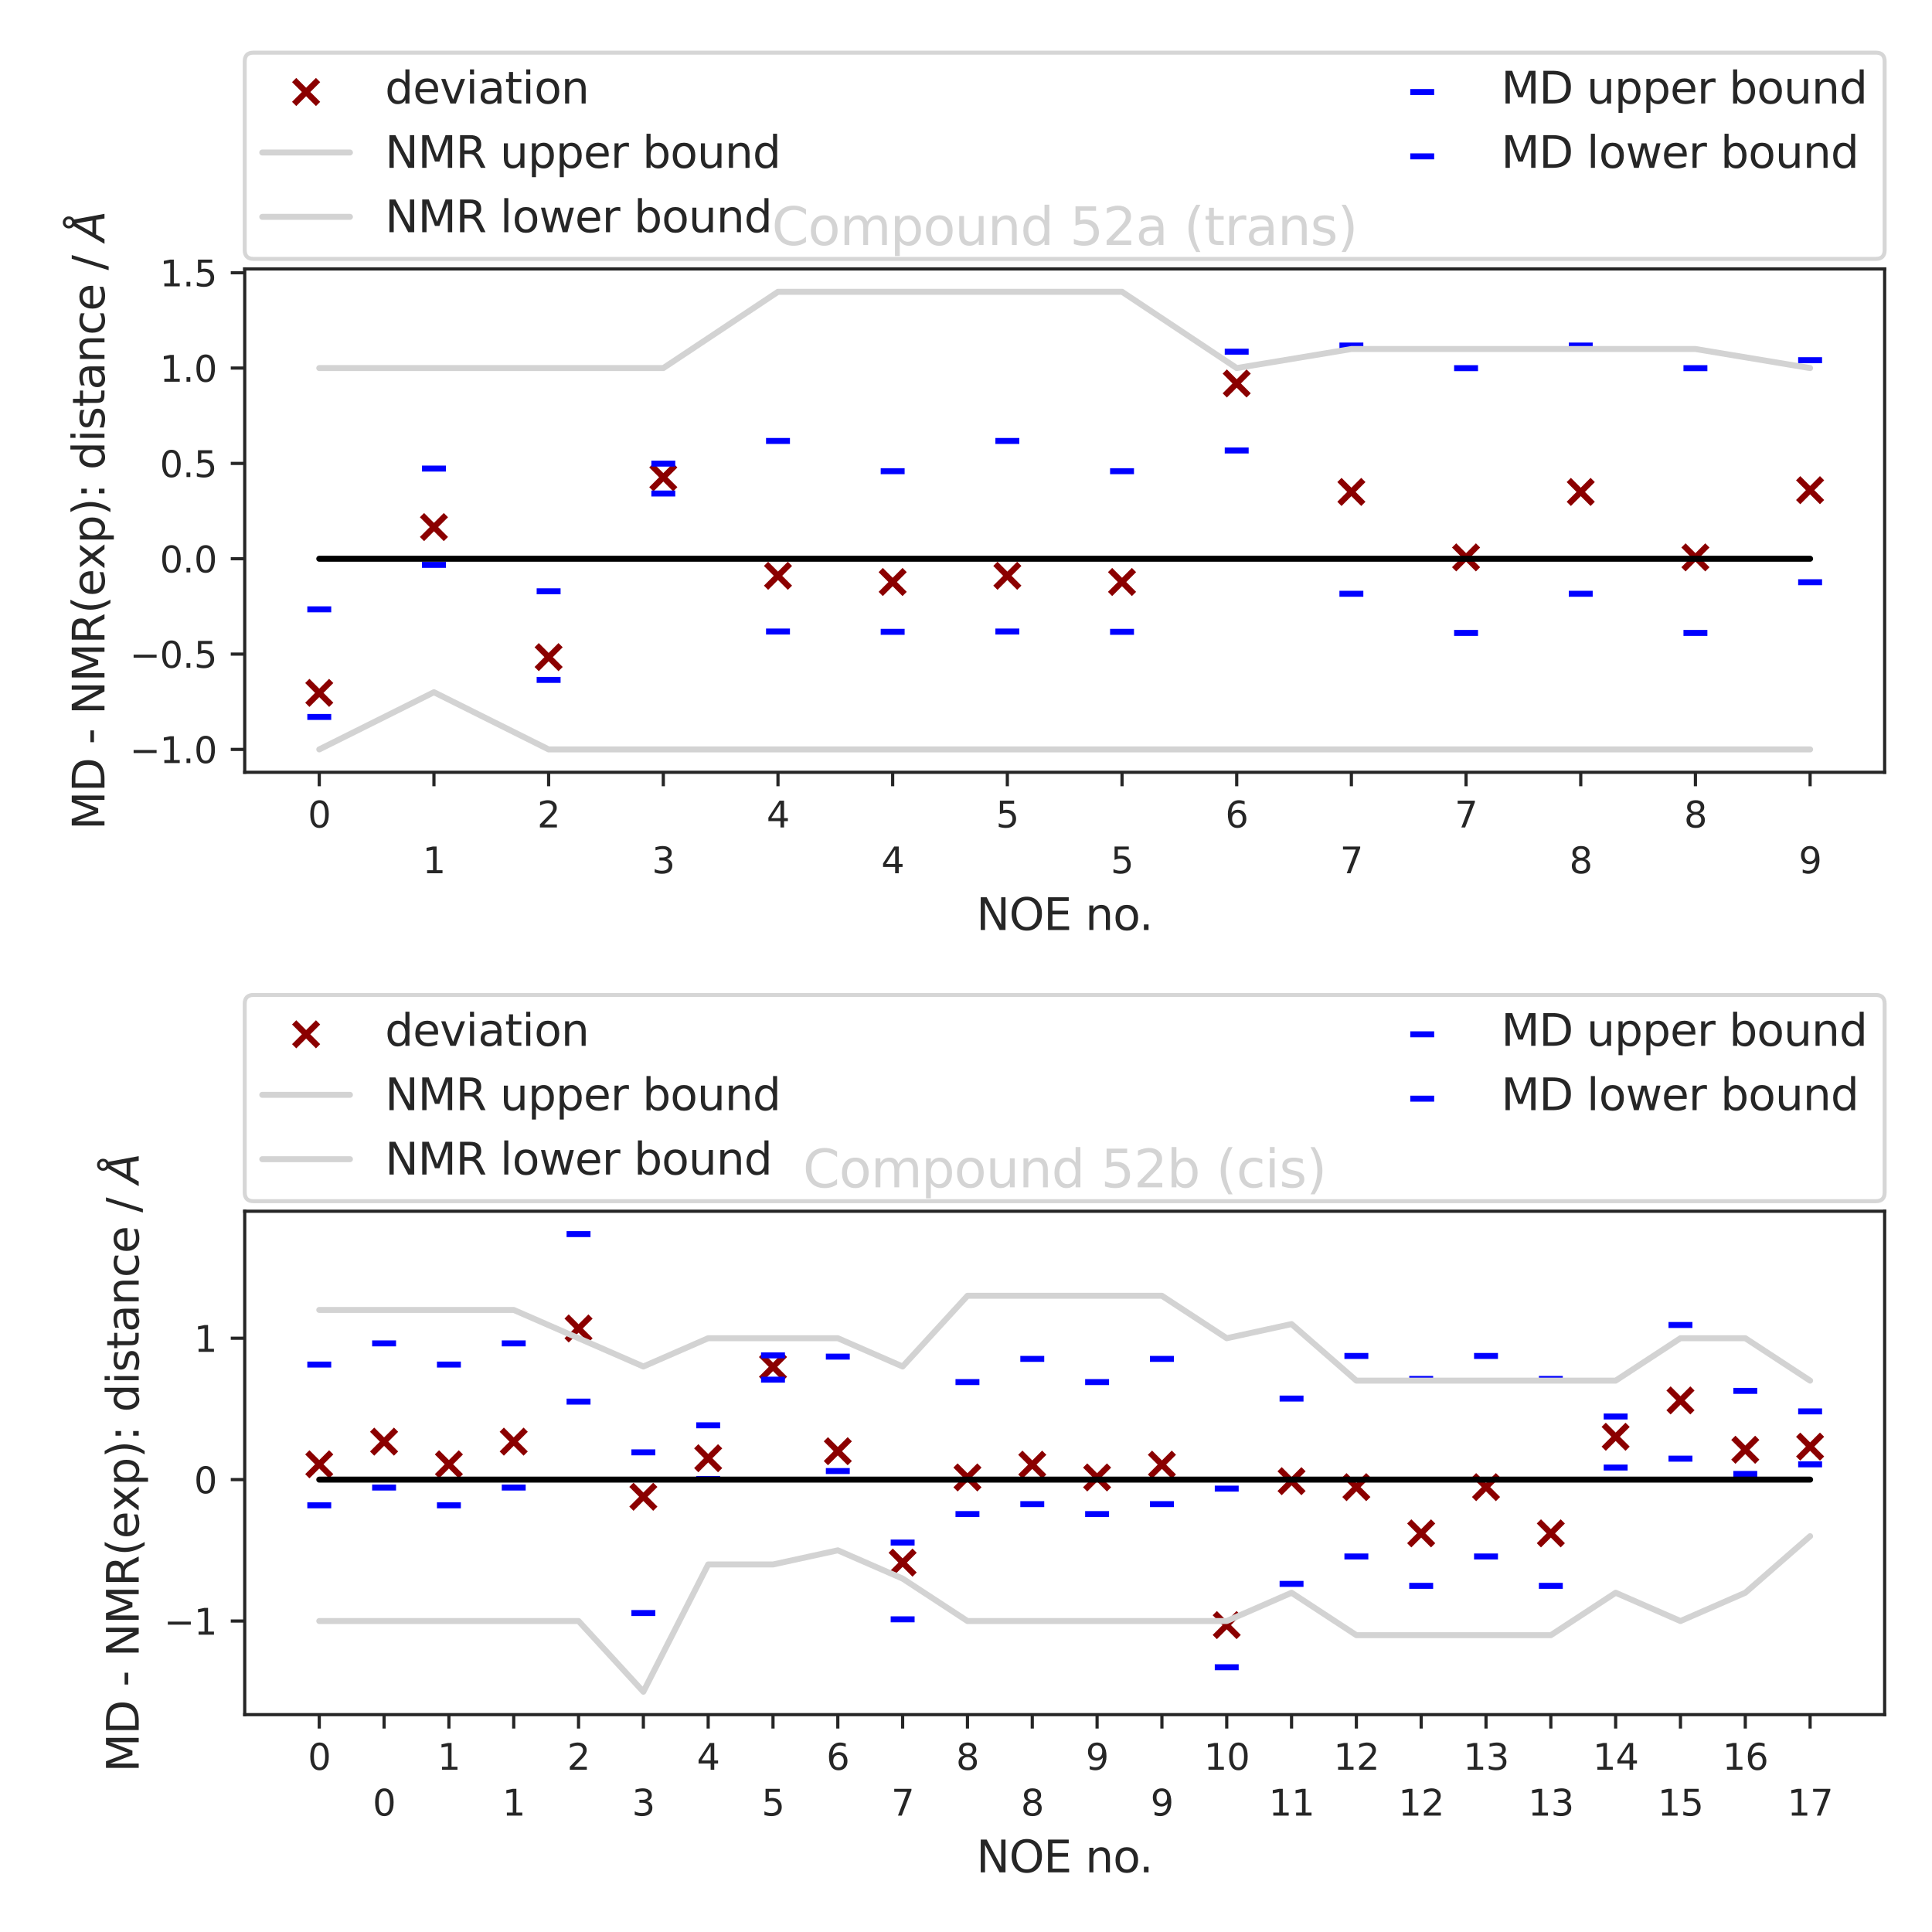 <?xml version="1.0" encoding="utf-8" standalone="no"?>
<!DOCTYPE svg PUBLIC "-//W3C//DTD SVG 1.1//EN"
  "http://www.w3.org/Graphics/SVG/1.1/DTD/svg11.dtd">
<svg xmlns:xlink="http://www.w3.org/1999/xlink" width="484.726pt" height="484.726pt" viewBox="0 0 484.726 484.726" xmlns="http://www.w3.org/2000/svg" version="1.1">
 <defs>
  <style type="text/css">*{stroke-linejoin: round; stroke-linecap: butt}</style>
 </defs>
 <g id="figure_1">
  <g id="patch_1">
   <path d="M 0 484.726 
L 484.726 484.726 
L 484.726 0 
L 0 0 
z
" style="fill: #ffffff"/>
  </g>
  <g id="axes_1">
   <g id="patch_2">
    <path d="M 61.4 193.763 
L 472.846 193.763 
L 472.846 67.473 
L 61.4 67.473 
z
" style="fill: #ffffff"/>
   </g>
   <g id="matplotlib.axis_1">
    <g id="xtick_1">
     <g id="line2d_1">
      <defs>
       <path id="m283ec27c72" d="M 0 0 
L 0 3.5 
" style="stroke: #262626; stroke-width: 0.8"/>
      </defs>
      <g>
       <use xlink:href="#m283ec27c72" x="80.102" y="193.763" style="fill: #262626; stroke: #262626; stroke-width: 0.8"/>
      </g>
     </g>
     <g id="text_1">
      <!-- 0 -->
      <g style="fill: #262626" transform="translate(77.239 207.601)scale(0.09 -0.09)">
       <defs>
        <path id="DejaVuSans-30" d="M 2034 4250 
Q 1547 4250 1301 3770 
Q 1056 3291 1056 2328 
Q 1056 1369 1301 889 
Q 1547 409 2034 409 
Q 2525 409 2770 889 
Q 3016 1369 3016 2328 
Q 3016 3291 2770 3770 
Q 2525 4250 2034 4250 
z
M 2034 4750 
Q 2819 4750 3233 4129 
Q 3647 3509 3647 2328 
Q 3647 1150 3233 529 
Q 2819 -91 2034 -91 
Q 1250 -91 836 529 
Q 422 1150 422 2328 
Q 422 3509 836 4129 
Q 1250 4750 2034 4750 
z
" transform="scale(0.016)"/>
       </defs>
       <use xlink:href="#DejaVuSans-30"/>
      </g>
     </g>
    </g>
    <g id="xtick_2">
     <g id="line2d_2">
      <g>
       <use xlink:href="#m283ec27c72" x="108.874" y="193.763" style="fill: #262626; stroke: #262626; stroke-width: 0.8"/>
      </g>
     </g>
     <g id="text_2">
      <!-- 1 -->
      <g style="fill: #262626" transform="translate(106.011 219.101)scale(0.09 -0.09)">
       <defs>
        <path id="DejaVuSans-31" d="M 794 531 
L 1825 531 
L 1825 4091 
L 703 3866 
L 703 4441 
L 1819 4666 
L 2450 4666 
L 2450 531 
L 3481 531 
L 3481 0 
L 794 0 
L 794 531 
z
" transform="scale(0.016)"/>
       </defs>
       <use xlink:href="#DejaVuSans-31"/>
      </g>
     </g>
    </g>
    <g id="xtick_3">
     <g id="line2d_3">
      <g>
       <use xlink:href="#m283ec27c72" x="137.647" y="193.763" style="fill: #262626; stroke: #262626; stroke-width: 0.8"/>
      </g>
     </g>
     <g id="text_3">
      <!-- 2 -->
      <g style="fill: #262626" transform="translate(134.784 207.601)scale(0.09 -0.09)">
       <defs>
        <path id="DejaVuSans-32" d="M 1228 531 
L 3431 531 
L 3431 0 
L 469 0 
L 469 531 
Q 828 903 1448 1529 
Q 2069 2156 2228 2338 
Q 2531 2678 2651 2914 
Q 2772 3150 2772 3378 
Q 2772 3750 2511 3984 
Q 2250 4219 1831 4219 
Q 1534 4219 1204 4116 
Q 875 4013 500 3803 
L 500 4441 
Q 881 4594 1212 4672 
Q 1544 4750 1819 4750 
Q 2544 4750 2975 4387 
Q 3406 4025 3406 3419 
Q 3406 3131 3298 2873 
Q 3191 2616 2906 2266 
Q 2828 2175 2409 1742 
Q 1991 1309 1228 531 
z
" transform="scale(0.016)"/>
       </defs>
       <use xlink:href="#DejaVuSans-32"/>
      </g>
     </g>
    </g>
    <g id="xtick_4">
     <g id="line2d_4">
      <g>
       <use xlink:href="#m283ec27c72" x="166.419" y="193.763" style="fill: #262626; stroke: #262626; stroke-width: 0.8"/>
      </g>
     </g>
     <g id="text_4">
      <!-- 3 -->
      <g style="fill: #262626" transform="translate(163.556 219.101)scale(0.09 -0.09)">
       <defs>
        <path id="DejaVuSans-33" d="M 2597 2516 
Q 3050 2419 3304 2112 
Q 3559 1806 3559 1356 
Q 3559 666 3084 287 
Q 2609 -91 1734 -91 
Q 1441 -91 1130 -33 
Q 819 25 488 141 
L 488 750 
Q 750 597 1062 519 
Q 1375 441 1716 441 
Q 2309 441 2620 675 
Q 2931 909 2931 1356 
Q 2931 1769 2642 2001 
Q 2353 2234 1838 2234 
L 1294 2234 
L 1294 2753 
L 1863 2753 
Q 2328 2753 2575 2939 
Q 2822 3125 2822 3475 
Q 2822 3834 2567 4026 
Q 2313 4219 1838 4219 
Q 1578 4219 1281 4162 
Q 984 4106 628 3988 
L 628 4550 
Q 988 4650 1302 4700 
Q 1616 4750 1894 4750 
Q 2613 4750 3031 4423 
Q 3450 4097 3450 3541 
Q 3450 3153 3228 2886 
Q 3006 2619 2597 2516 
z
" transform="scale(0.016)"/>
       </defs>
       <use xlink:href="#DejaVuSans-33"/>
      </g>
     </g>
    </g>
    <g id="xtick_5">
     <g id="line2d_5">
      <g>
       <use xlink:href="#m283ec27c72" x="195.192" y="193.763" style="fill: #262626; stroke: #262626; stroke-width: 0.8"/>
      </g>
     </g>
     <g id="text_5">
      <!-- 4 -->
      <g style="fill: #262626" transform="translate(192.329 207.601)scale(0.09 -0.09)">
       <defs>
        <path id="DejaVuSans-34" d="M 2419 4116 
L 825 1625 
L 2419 1625 
L 2419 4116 
z
M 2253 4666 
L 3047 4666 
L 3047 1625 
L 3713 1625 
L 3713 1100 
L 3047 1100 
L 3047 0 
L 2419 0 
L 2419 1100 
L 313 1100 
L 313 1709 
L 2253 4666 
z
" transform="scale(0.016)"/>
       </defs>
       <use xlink:href="#DejaVuSans-34"/>
      </g>
     </g>
    </g>
    <g id="xtick_6">
     <g id="line2d_6">
      <g>
       <use xlink:href="#m283ec27c72" x="223.964" y="193.763" style="fill: #262626; stroke: #262626; stroke-width: 0.8"/>
      </g>
     </g>
     <g id="text_6">
      <!-- 4 -->
      <g style="fill: #262626" transform="translate(221.101 219.101)scale(0.09 -0.09)">
       <use xlink:href="#DejaVuSans-34"/>
      </g>
     </g>
    </g>
    <g id="xtick_7">
     <g id="line2d_7">
      <g>
       <use xlink:href="#m283ec27c72" x="252.737" y="193.763" style="fill: #262626; stroke: #262626; stroke-width: 0.8"/>
      </g>
     </g>
     <g id="text_7">
      <!-- 5 -->
      <g style="fill: #262626" transform="translate(249.873 207.601)scale(0.09 -0.09)">
       <defs>
        <path id="DejaVuSans-35" d="M 691 4666 
L 3169 4666 
L 3169 4134 
L 1269 4134 
L 1269 2991 
Q 1406 3038 1543 3061 
Q 1681 3084 1819 3084 
Q 2600 3084 3056 2656 
Q 3513 2228 3513 1497 
Q 3513 744 3044 326 
Q 2575 -91 1722 -91 
Q 1428 -91 1123 -41 
Q 819 9 494 109 
L 494 744 
Q 775 591 1075 516 
Q 1375 441 1709 441 
Q 2250 441 2565 725 
Q 2881 1009 2881 1497 
Q 2881 1984 2565 2268 
Q 2250 2553 1709 2553 
Q 1456 2553 1204 2497 
Q 953 2441 691 2322 
L 691 4666 
z
" transform="scale(0.016)"/>
       </defs>
       <use xlink:href="#DejaVuSans-35"/>
      </g>
     </g>
    </g>
    <g id="xtick_8">
     <g id="line2d_8">
      <g>
       <use xlink:href="#m283ec27c72" x="281.509" y="193.763" style="fill: #262626; stroke: #262626; stroke-width: 0.8"/>
      </g>
     </g>
     <g id="text_8">
      <!-- 5 -->
      <g style="fill: #262626" transform="translate(278.646 219.101)scale(0.09 -0.09)">
       <use xlink:href="#DejaVuSans-35"/>
      </g>
     </g>
    </g>
    <g id="xtick_9">
     <g id="line2d_9">
      <g>
       <use xlink:href="#m283ec27c72" x="310.281" y="193.763" style="fill: #262626; stroke: #262626; stroke-width: 0.8"/>
      </g>
     </g>
     <g id="text_9">
      <!-- 6 -->
      <g style="fill: #262626" transform="translate(307.418 207.601)scale(0.09 -0.09)">
       <defs>
        <path id="DejaVuSans-36" d="M 2113 2584 
Q 1688 2584 1439 2293 
Q 1191 2003 1191 1497 
Q 1191 994 1439 701 
Q 1688 409 2113 409 
Q 2538 409 2786 701 
Q 3034 994 3034 1497 
Q 3034 2003 2786 2293 
Q 2538 2584 2113 2584 
z
M 3366 4563 
L 3366 3988 
Q 3128 4100 2886 4159 
Q 2644 4219 2406 4219 
Q 1781 4219 1451 3797 
Q 1122 3375 1075 2522 
Q 1259 2794 1537 2939 
Q 1816 3084 2150 3084 
Q 2853 3084 3261 2657 
Q 3669 2231 3669 1497 
Q 3669 778 3244 343 
Q 2819 -91 2113 -91 
Q 1303 -91 875 529 
Q 447 1150 447 2328 
Q 447 3434 972 4092 
Q 1497 4750 2381 4750 
Q 2619 4750 2861 4703 
Q 3103 4656 3366 4563 
z
" transform="scale(0.016)"/>
       </defs>
       <use xlink:href="#DejaVuSans-36"/>
      </g>
     </g>
    </g>
    <g id="xtick_10">
     <g id="line2d_10">
      <g>
       <use xlink:href="#m283ec27c72" x="339.054" y="193.763" style="fill: #262626; stroke: #262626; stroke-width: 0.8"/>
      </g>
     </g>
     <g id="text_10">
      <!-- 7 -->
      <g style="fill: #262626" transform="translate(336.191 219.101)scale(0.09 -0.09)">
       <defs>
        <path id="DejaVuSans-37" d="M 525 4666 
L 3525 4666 
L 3525 4397 
L 1831 0 
L 1172 0 
L 2766 4134 
L 525 4134 
L 525 4666 
z
" transform="scale(0.016)"/>
       </defs>
       <use xlink:href="#DejaVuSans-37"/>
      </g>
     </g>
    </g>
    <g id="xtick_11">
     <g id="line2d_11">
      <g>
       <use xlink:href="#m283ec27c72" x="367.826" y="193.763" style="fill: #262626; stroke: #262626; stroke-width: 0.8"/>
      </g>
     </g>
     <g id="text_11">
      <!-- 7 -->
      <g style="fill: #262626" transform="translate(364.963 207.601)scale(0.09 -0.09)">
       <use xlink:href="#DejaVuSans-37"/>
      </g>
     </g>
    </g>
    <g id="xtick_12">
     <g id="line2d_12">
      <g>
       <use xlink:href="#m283ec27c72" x="396.599" y="193.763" style="fill: #262626; stroke: #262626; stroke-width: 0.8"/>
      </g>
     </g>
     <g id="text_12">
      <!-- 8 -->
      <g style="fill: #262626" transform="translate(393.736 219.101)scale(0.09 -0.09)">
       <defs>
        <path id="DejaVuSans-38" d="M 2034 2216 
Q 1584 2216 1326 1975 
Q 1069 1734 1069 1313 
Q 1069 891 1326 650 
Q 1584 409 2034 409 
Q 2484 409 2743 651 
Q 3003 894 3003 1313 
Q 3003 1734 2745 1975 
Q 2488 2216 2034 2216 
z
M 1403 2484 
Q 997 2584 770 2862 
Q 544 3141 544 3541 
Q 544 4100 942 4425 
Q 1341 4750 2034 4750 
Q 2731 4750 3128 4425 
Q 3525 4100 3525 3541 
Q 3525 3141 3298 2862 
Q 3072 2584 2669 2484 
Q 3125 2378 3379 2068 
Q 3634 1759 3634 1313 
Q 3634 634 3220 271 
Q 2806 -91 2034 -91 
Q 1263 -91 848 271 
Q 434 634 434 1313 
Q 434 1759 690 2068 
Q 947 2378 1403 2484 
z
M 1172 3481 
Q 1172 3119 1398 2916 
Q 1625 2713 2034 2713 
Q 2441 2713 2670 2916 
Q 2900 3119 2900 3481 
Q 2900 3844 2670 4047 
Q 2441 4250 2034 4250 
Q 1625 4250 1398 4047 
Q 1172 3844 1172 3481 
z
" transform="scale(0.016)"/>
       </defs>
       <use xlink:href="#DejaVuSans-38"/>
      </g>
     </g>
    </g>
    <g id="xtick_13">
     <g id="line2d_13">
      <g>
       <use xlink:href="#m283ec27c72" x="425.371" y="193.763" style="fill: #262626; stroke: #262626; stroke-width: 0.8"/>
      </g>
     </g>
     <g id="text_13">
      <!-- 8 -->
      <g style="fill: #262626" transform="translate(422.508 207.601)scale(0.09 -0.09)">
       <use xlink:href="#DejaVuSans-38"/>
      </g>
     </g>
    </g>
    <g id="xtick_14">
     <g id="line2d_14">
      <g>
       <use xlink:href="#m283ec27c72" x="454.144" y="193.763" style="fill: #262626; stroke: #262626; stroke-width: 0.8"/>
      </g>
     </g>
     <g id="text_14">
      <!-- 9 -->
      <g style="fill: #262626" transform="translate(451.28 219.101)scale(0.09 -0.09)">
       <defs>
        <path id="DejaVuSans-39" d="M 703 97 
L 703 672 
Q 941 559 1184 500 
Q 1428 441 1663 441 
Q 2288 441 2617 861 
Q 2947 1281 2994 2138 
Q 2813 1869 2534 1725 
Q 2256 1581 1919 1581 
Q 1219 1581 811 2004 
Q 403 2428 403 3163 
Q 403 3881 828 4315 
Q 1253 4750 1959 4750 
Q 2769 4750 3195 4129 
Q 3622 3509 3622 2328 
Q 3622 1225 3098 567 
Q 2575 -91 1691 -91 
Q 1453 -91 1209 -44 
Q 966 3 703 97 
z
M 1959 2075 
Q 2384 2075 2632 2365 
Q 2881 2656 2881 3163 
Q 2881 3666 2632 3958 
Q 2384 4250 1959 4250 
Q 1534 4250 1286 3958 
Q 1038 3666 1038 3163 
Q 1038 2656 1286 2365 
Q 1534 2075 1959 2075 
z
" transform="scale(0.016)"/>
       </defs>
       <use xlink:href="#DejaVuSans-39"/>
      </g>
     </g>
    </g>
    <g id="text_15">
     <!-- NOE no. -->
     <g style="fill: #262626" transform="translate(244.953 233.331)scale(0.11 -0.11)">
      <defs>
       <path id="DejaVuSans-4e" d="M 628 4666 
L 1478 4666 
L 3547 763 
L 3547 4666 
L 4159 4666 
L 4159 0 
L 3309 0 
L 1241 3903 
L 1241 0 
L 628 0 
L 628 4666 
z
" transform="scale(0.016)"/>
       <path id="DejaVuSans-4f" d="M 2522 4238 
Q 1834 4238 1429 3725 
Q 1025 3213 1025 2328 
Q 1025 1447 1429 934 
Q 1834 422 2522 422 
Q 3209 422 3611 934 
Q 4013 1447 4013 2328 
Q 4013 3213 3611 3725 
Q 3209 4238 2522 4238 
z
M 2522 4750 
Q 3503 4750 4090 4092 
Q 4678 3434 4678 2328 
Q 4678 1225 4090 567 
Q 3503 -91 2522 -91 
Q 1538 -91 948 565 
Q 359 1222 359 2328 
Q 359 3434 948 4092 
Q 1538 4750 2522 4750 
z
" transform="scale(0.016)"/>
       <path id="DejaVuSans-45" d="M 628 4666 
L 3578 4666 
L 3578 4134 
L 1259 4134 
L 1259 2753 
L 3481 2753 
L 3481 2222 
L 1259 2222 
L 1259 531 
L 3634 531 
L 3634 0 
L 628 0 
L 628 4666 
z
" transform="scale(0.016)"/>
       <path id="DejaVuSans-20" transform="scale(0.016)"/>
       <path id="DejaVuSans-6e" d="M 3513 2113 
L 3513 0 
L 2938 0 
L 2938 2094 
Q 2938 2591 2744 2837 
Q 2550 3084 2163 3084 
Q 1697 3084 1428 2787 
Q 1159 2491 1159 1978 
L 1159 0 
L 581 0 
L 581 3500 
L 1159 3500 
L 1159 2956 
Q 1366 3272 1645 3428 
Q 1925 3584 2291 3584 
Q 2894 3584 3203 3211 
Q 3513 2838 3513 2113 
z
" transform="scale(0.016)"/>
       <path id="DejaVuSans-6f" d="M 1959 3097 
Q 1497 3097 1228 2736 
Q 959 2375 959 1747 
Q 959 1119 1226 758 
Q 1494 397 1959 397 
Q 2419 397 2687 759 
Q 2956 1122 2956 1747 
Q 2956 2369 2687 2733 
Q 2419 3097 1959 3097 
z
M 1959 3584 
Q 2709 3584 3137 3096 
Q 3566 2609 3566 1747 
Q 3566 888 3137 398 
Q 2709 -91 1959 -91 
Q 1206 -91 779 398 
Q 353 888 353 1747 
Q 353 2609 779 3096 
Q 1206 3584 1959 3584 
z
" transform="scale(0.016)"/>
       <path id="DejaVuSans-2e" d="M 684 794 
L 1344 794 
L 1344 0 
L 684 0 
L 684 794 
z
" transform="scale(0.016)"/>
      </defs>
      <use xlink:href="#DejaVuSans-4e"/>
      <use xlink:href="#DejaVuSans-4f" x="74.805"/>
      <use xlink:href="#DejaVuSans-45" x="153.516"/>
      <use xlink:href="#DejaVuSans-20" x="216.699"/>
      <use xlink:href="#DejaVuSans-6e" x="248.486"/>
      <use xlink:href="#DejaVuSans-6f" x="311.865"/>
      <use xlink:href="#DejaVuSans-2e" x="371.297"/>
     </g>
    </g>
   </g>
   <g id="matplotlib.axis_2">
    <g id="ytick_1">
     <g id="line2d_15">
      <defs>
       <path id="m27397559b0" d="M 0 0 
L -3.5 0 
" style="stroke: #262626; stroke-width: 0.8"/>
      </defs>
      <g>
       <use xlink:href="#m27397559b0" x="61.4" y="188.022" style="fill: #262626; stroke: #262626; stroke-width: 0.8"/>
      </g>
     </g>
     <g id="text_16">
      <!-- −1.0 -->
      <g style="fill: #262626" transform="translate(32.545 191.442)scale(0.09 -0.09)">
       <defs>
        <path id="DejaVuSans-2212" d="M 678 2272 
L 4684 2272 
L 4684 1741 
L 678 1741 
L 678 2272 
z
" transform="scale(0.016)"/>
       </defs>
       <use xlink:href="#DejaVuSans-2212"/>
       <use xlink:href="#DejaVuSans-31" x="83.789"/>
       <use xlink:href="#DejaVuSans-2e" x="147.412"/>
       <use xlink:href="#DejaVuSans-30" x="179.199"/>
      </g>
     </g>
    </g>
    <g id="ytick_2">
     <g id="line2d_16">
      <g>
       <use xlink:href="#m27397559b0" x="61.4" y="164.104" style="fill: #262626; stroke: #262626; stroke-width: 0.8"/>
      </g>
     </g>
     <g id="text_17">
      <!-- −0.5 -->
      <g style="fill: #262626" transform="translate(32.545 167.523)scale(0.09 -0.09)">
       <use xlink:href="#DejaVuSans-2212"/>
       <use xlink:href="#DejaVuSans-30" x="83.789"/>
       <use xlink:href="#DejaVuSans-2e" x="147.412"/>
       <use xlink:href="#DejaVuSans-35" x="179.199"/>
      </g>
     </g>
    </g>
    <g id="ytick_3">
     <g id="line2d_17">
      <g>
       <use xlink:href="#m27397559b0" x="61.4" y="140.185" style="fill: #262626; stroke: #262626; stroke-width: 0.8"/>
      </g>
     </g>
     <g id="text_18">
      <!-- 0.0 -->
      <g style="fill: #262626" transform="translate(40.087 143.605)scale(0.09 -0.09)">
       <use xlink:href="#DejaVuSans-30"/>
       <use xlink:href="#DejaVuSans-2e" x="63.623"/>
       <use xlink:href="#DejaVuSans-30" x="95.41"/>
      </g>
     </g>
    </g>
    <g id="ytick_4">
     <g id="line2d_18">
      <g>
       <use xlink:href="#m27397559b0" x="61.4" y="116.267" style="fill: #262626; stroke: #262626; stroke-width: 0.8"/>
      </g>
     </g>
     <g id="text_19">
      <!-- 0.5 -->
      <g style="fill: #262626" transform="translate(40.087 119.686)scale(0.09 -0.09)">
       <use xlink:href="#DejaVuSans-30"/>
       <use xlink:href="#DejaVuSans-2e" x="63.623"/>
       <use xlink:href="#DejaVuSans-35" x="95.41"/>
      </g>
     </g>
    </g>
    <g id="ytick_5">
     <g id="line2d_19">
      <g>
       <use xlink:href="#m27397559b0" x="61.4" y="92.348" style="fill: #262626; stroke: #262626; stroke-width: 0.8"/>
      </g>
     </g>
     <g id="text_20">
      <!-- 1.0 -->
      <g style="fill: #262626" transform="translate(40.087 95.768)scale(0.09 -0.09)">
       <use xlink:href="#DejaVuSans-31"/>
       <use xlink:href="#DejaVuSans-2e" x="63.623"/>
       <use xlink:href="#DejaVuSans-30" x="95.41"/>
      </g>
     </g>
    </g>
    <g id="ytick_6">
     <g id="line2d_20">
      <g>
       <use xlink:href="#m27397559b0" x="61.4" y="68.43" style="fill: #262626; stroke: #262626; stroke-width: 0.8"/>
      </g>
     </g>
     <g id="text_21">
      <!-- 1.5 -->
      <g style="fill: #262626" transform="translate(40.087 71.849)scale(0.09 -0.09)">
       <use xlink:href="#DejaVuSans-31"/>
       <use xlink:href="#DejaVuSans-2e" x="63.623"/>
       <use xlink:href="#DejaVuSans-35" x="95.41"/>
      </g>
     </g>
    </g>
    <g id="text_22">
     <!-- MD - NMR(exp): distance / $\AA$ -->
     <g style="fill: #262626" transform="translate(26.235 208.223)rotate(-90)scale(0.11 -0.11)">
      <defs>
       <path id="DejaVuSans-4d" d="M 628 4666 
L 1569 4666 
L 2759 1491 
L 3956 4666 
L 4897 4666 
L 4897 0 
L 4281 0 
L 4281 4097 
L 3078 897 
L 2444 897 
L 1241 4097 
L 1241 0 
L 628 0 
L 628 4666 
z
" transform="scale(0.016)"/>
       <path id="DejaVuSans-44" d="M 1259 4147 
L 1259 519 
L 2022 519 
Q 2988 519 3436 956 
Q 3884 1394 3884 2338 
Q 3884 3275 3436 3711 
Q 2988 4147 2022 4147 
L 1259 4147 
z
M 628 4666 
L 1925 4666 
Q 3281 4666 3915 4102 
Q 4550 3538 4550 2338 
Q 4550 1131 3912 565 
Q 3275 0 1925 0 
L 628 0 
L 628 4666 
z
" transform="scale(0.016)"/>
       <path id="DejaVuSans-2d" d="M 313 2009 
L 1997 2009 
L 1997 1497 
L 313 1497 
L 313 2009 
z
" transform="scale(0.016)"/>
       <path id="DejaVuSans-52" d="M 2841 2188 
Q 3044 2119 3236 1894 
Q 3428 1669 3622 1275 
L 4263 0 
L 3584 0 
L 2988 1197 
Q 2756 1666 2539 1819 
Q 2322 1972 1947 1972 
L 1259 1972 
L 1259 0 
L 628 0 
L 628 4666 
L 2053 4666 
Q 2853 4666 3247 4331 
Q 3641 3997 3641 3322 
Q 3641 2881 3436 2590 
Q 3231 2300 2841 2188 
z
M 1259 4147 
L 1259 2491 
L 2053 2491 
Q 2509 2491 2742 2702 
Q 2975 2913 2975 3322 
Q 2975 3731 2742 3939 
Q 2509 4147 2053 4147 
L 1259 4147 
z
" transform="scale(0.016)"/>
       <path id="DejaVuSans-28" d="M 1984 4856 
Q 1566 4138 1362 3434 
Q 1159 2731 1159 2009 
Q 1159 1288 1364 580 
Q 1569 -128 1984 -844 
L 1484 -844 
Q 1016 -109 783 600 
Q 550 1309 550 2009 
Q 550 2706 781 3412 
Q 1013 4119 1484 4856 
L 1984 4856 
z
" transform="scale(0.016)"/>
       <path id="DejaVuSans-65" d="M 3597 1894 
L 3597 1613 
L 953 1613 
Q 991 1019 1311 708 
Q 1631 397 2203 397 
Q 2534 397 2845 478 
Q 3156 559 3463 722 
L 3463 178 
Q 3153 47 2828 -22 
Q 2503 -91 2169 -91 
Q 1331 -91 842 396 
Q 353 884 353 1716 
Q 353 2575 817 3079 
Q 1281 3584 2069 3584 
Q 2775 3584 3186 3129 
Q 3597 2675 3597 1894 
z
M 3022 2063 
Q 3016 2534 2758 2815 
Q 2500 3097 2075 3097 
Q 1594 3097 1305 2825 
Q 1016 2553 972 2059 
L 3022 2063 
z
" transform="scale(0.016)"/>
       <path id="DejaVuSans-78" d="M 3513 3500 
L 2247 1797 
L 3578 0 
L 2900 0 
L 1881 1375 
L 863 0 
L 184 0 
L 1544 1831 
L 300 3500 
L 978 3500 
L 1906 2253 
L 2834 3500 
L 3513 3500 
z
" transform="scale(0.016)"/>
       <path id="DejaVuSans-70" d="M 1159 525 
L 1159 -1331 
L 581 -1331 
L 581 3500 
L 1159 3500 
L 1159 2969 
Q 1341 3281 1617 3432 
Q 1894 3584 2278 3584 
Q 2916 3584 3314 3078 
Q 3713 2572 3713 1747 
Q 3713 922 3314 415 
Q 2916 -91 2278 -91 
Q 1894 -91 1617 61 
Q 1341 213 1159 525 
z
M 3116 1747 
Q 3116 2381 2855 2742 
Q 2594 3103 2138 3103 
Q 1681 3103 1420 2742 
Q 1159 2381 1159 1747 
Q 1159 1113 1420 752 
Q 1681 391 2138 391 
Q 2594 391 2855 752 
Q 3116 1113 3116 1747 
z
" transform="scale(0.016)"/>
       <path id="DejaVuSans-29" d="M 513 4856 
L 1013 4856 
Q 1481 4119 1714 3412 
Q 1947 2706 1947 2009 
Q 1947 1309 1714 600 
Q 1481 -109 1013 -844 
L 513 -844 
Q 928 -128 1133 580 
Q 1338 1288 1338 2009 
Q 1338 2731 1133 3434 
Q 928 4138 513 4856 
z
" transform="scale(0.016)"/>
       <path id="DejaVuSans-3a" d="M 750 794 
L 1409 794 
L 1409 0 
L 750 0 
L 750 794 
z
M 750 3309 
L 1409 3309 
L 1409 2516 
L 750 2516 
L 750 3309 
z
" transform="scale(0.016)"/>
       <path id="DejaVuSans-64" d="M 2906 2969 
L 2906 4863 
L 3481 4863 
L 3481 0 
L 2906 0 
L 2906 525 
Q 2725 213 2448 61 
Q 2172 -91 1784 -91 
Q 1150 -91 751 415 
Q 353 922 353 1747 
Q 353 2572 751 3078 
Q 1150 3584 1784 3584 
Q 2172 3584 2448 3432 
Q 2725 3281 2906 2969 
z
M 947 1747 
Q 947 1113 1208 752 
Q 1469 391 1925 391 
Q 2381 391 2643 752 
Q 2906 1113 2906 1747 
Q 2906 2381 2643 2742 
Q 2381 3103 1925 3103 
Q 1469 3103 1208 2742 
Q 947 2381 947 1747 
z
" transform="scale(0.016)"/>
       <path id="DejaVuSans-69" d="M 603 3500 
L 1178 3500 
L 1178 0 
L 603 0 
L 603 3500 
z
M 603 4863 
L 1178 4863 
L 1178 4134 
L 603 4134 
L 603 4863 
z
" transform="scale(0.016)"/>
       <path id="DejaVuSans-73" d="M 2834 3397 
L 2834 2853 
Q 2591 2978 2328 3040 
Q 2066 3103 1784 3103 
Q 1356 3103 1142 2972 
Q 928 2841 928 2578 
Q 928 2378 1081 2264 
Q 1234 2150 1697 2047 
L 1894 2003 
Q 2506 1872 2764 1633 
Q 3022 1394 3022 966 
Q 3022 478 2636 193 
Q 2250 -91 1575 -91 
Q 1294 -91 989 -36 
Q 684 19 347 128 
L 347 722 
Q 666 556 975 473 
Q 1284 391 1588 391 
Q 1994 391 2212 530 
Q 2431 669 2431 922 
Q 2431 1156 2273 1281 
Q 2116 1406 1581 1522 
L 1381 1569 
Q 847 1681 609 1914 
Q 372 2147 372 2553 
Q 372 3047 722 3315 
Q 1072 3584 1716 3584 
Q 2034 3584 2315 3537 
Q 2597 3491 2834 3397 
z
" transform="scale(0.016)"/>
       <path id="DejaVuSans-74" d="M 1172 4494 
L 1172 3500 
L 2356 3500 
L 2356 3053 
L 1172 3053 
L 1172 1153 
Q 1172 725 1289 603 
Q 1406 481 1766 481 
L 2356 481 
L 2356 0 
L 1766 0 
Q 1100 0 847 248 
Q 594 497 594 1153 
L 594 3053 
L 172 3053 
L 172 3500 
L 594 3500 
L 594 4494 
L 1172 4494 
z
" transform="scale(0.016)"/>
       <path id="DejaVuSans-61" d="M 2194 1759 
Q 1497 1759 1228 1600 
Q 959 1441 959 1056 
Q 959 750 1161 570 
Q 1363 391 1709 391 
Q 2188 391 2477 730 
Q 2766 1069 2766 1631 
L 2766 1759 
L 2194 1759 
z
M 3341 1997 
L 3341 0 
L 2766 0 
L 2766 531 
Q 2569 213 2275 61 
Q 1981 -91 1556 -91 
Q 1019 -91 701 211 
Q 384 513 384 1019 
Q 384 1609 779 1909 
Q 1175 2209 1959 2209 
L 2766 2209 
L 2766 2266 
Q 2766 2663 2505 2880 
Q 2244 3097 1772 3097 
Q 1472 3097 1187 3025 
Q 903 2953 641 2809 
L 641 3341 
Q 956 3463 1253 3523 
Q 1550 3584 1831 3584 
Q 2591 3584 2966 3190 
Q 3341 2797 3341 1997 
z
" transform="scale(0.016)"/>
       <path id="DejaVuSans-63" d="M 3122 3366 
L 3122 2828 
Q 2878 2963 2633 3030 
Q 2388 3097 2138 3097 
Q 1578 3097 1268 2742 
Q 959 2388 959 1747 
Q 959 1106 1268 751 
Q 1578 397 2138 397 
Q 2388 397 2633 464 
Q 2878 531 3122 666 
L 3122 134 
Q 2881 22 2623 -34 
Q 2366 -91 2075 -91 
Q 1284 -91 818 406 
Q 353 903 353 1747 
Q 353 2603 823 3093 
Q 1294 3584 2113 3584 
Q 2378 3584 2631 3529 
Q 2884 3475 3122 3366 
z
" transform="scale(0.016)"/>
       <path id="DejaVuSans-2f" d="M 1625 4666 
L 2156 4666 
L 531 -594 
L 0 -594 
L 1625 4666 
z
" transform="scale(0.016)"/>
       <path id="DejaVuSans-Oblique-c5" d="M 3188 5081 
Q 3188 5278 3048 5417 
Q 2909 5556 2713 5556 
Q 2513 5556 2377 5420 
Q 2241 5284 2241 5081 
Q 2241 4884 2377 4746 
Q 2513 4609 2713 4609 
Q 2909 4609 3048 4746 
Q 3188 4884 3188 5081 
z
M 2203 4397 
Q 2034 4513 1945 4689 
Q 1856 4866 1856 5081 
Q 1856 5438 2106 5689 
Q 2356 5941 2713 5941 
Q 3069 5941 3320 5689 
Q 3572 5438 3572 5081 
Q 3572 4834 3458 4643 
Q 3344 4453 3128 4341 
L 3938 0 
L 3278 0 
L 3084 1197 
L 984 1197 
L 325 0 
L -341 0 
L 2203 4397 
z
M 2584 4044 
L 1275 1722 
L 2988 1722 
L 2584 4044 
z
" transform="scale(0.016)"/>
      </defs>
      <use xlink:href="#DejaVuSans-4d" transform="translate(0 0.172)"/>
      <use xlink:href="#DejaVuSans-44" transform="translate(86.279 0.172)"/>
      <use xlink:href="#DejaVuSans-20" transform="translate(163.281 0.172)"/>
      <use xlink:href="#DejaVuSans-2d" transform="translate(195.068 0.172)"/>
      <use xlink:href="#DejaVuSans-20" transform="translate(231.152 0.172)"/>
      <use xlink:href="#DejaVuSans-4e" transform="translate(262.939 0.172)"/>
      <use xlink:href="#DejaVuSans-4d" transform="translate(337.744 0.172)"/>
      <use xlink:href="#DejaVuSans-52" transform="translate(424.023 0.172)"/>
      <use xlink:href="#DejaVuSans-28" transform="translate(493.506 0.172)"/>
      <use xlink:href="#DejaVuSans-65" transform="translate(532.52 0.172)"/>
      <use xlink:href="#DejaVuSans-78" transform="translate(594.043 0.172)"/>
      <use xlink:href="#DejaVuSans-70" transform="translate(653.223 0.172)"/>
      <use xlink:href="#DejaVuSans-29" transform="translate(716.699 0.172)"/>
      <use xlink:href="#DejaVuSans-3a" transform="translate(755.713 0.172)"/>
      <use xlink:href="#DejaVuSans-20" transform="translate(789.404 0.172)"/>
      <use xlink:href="#DejaVuSans-64" transform="translate(821.191 0.172)"/>
      <use xlink:href="#DejaVuSans-69" transform="translate(884.668 0.172)"/>
      <use xlink:href="#DejaVuSans-73" transform="translate(912.451 0.172)"/>
      <use xlink:href="#DejaVuSans-74" transform="translate(964.551 0.172)"/>
      <use xlink:href="#DejaVuSans-61" transform="translate(1003.76 0.172)"/>
      <use xlink:href="#DejaVuSans-6e" transform="translate(1065.039 0.172)"/>
      <use xlink:href="#DejaVuSans-63" transform="translate(1128.418 0.172)"/>
      <use xlink:href="#DejaVuSans-65" transform="translate(1183.398 0.172)"/>
      <use xlink:href="#DejaVuSans-20" transform="translate(1244.922 0.172)"/>
      <use xlink:href="#DejaVuSans-2f" transform="translate(1276.709 0.172)"/>
      <use xlink:href="#DejaVuSans-20" transform="translate(1310.4 0.172)"/>
      <use xlink:href="#DejaVuSans-Oblique-c5" transform="translate(1342.188 0.172)"/>
     </g>
    </g>
   </g>
   <g id="PathCollection_1">
    <defs>
     <path id="m3af8f00222" d="M -3 3 
L 3 -3 
M -3 -3 
L 3 3 
" style="stroke: #8b0000; stroke-width: 1.5"/>
    </defs>
    <g clip-path="url(#p96ea05e9dd)">
     <use xlink:href="#m3af8f00222" x="80.102" y="173.839" style="fill: #8b0000; stroke: #8b0000; stroke-width: 1.5"/>
     <use xlink:href="#m3af8f00222" x="108.874" y="132.243" style="fill: #8b0000; stroke: #8b0000; stroke-width: 1.5"/>
     <use xlink:href="#m3af8f00222" x="137.647" y="164.869" style="fill: #8b0000; stroke: #8b0000; stroke-width: 1.5"/>
     <use xlink:href="#m3af8f00222" x="166.419" y="119.754" style="fill: #8b0000; stroke: #8b0000; stroke-width: 1.5"/>
     <use xlink:href="#m3af8f00222" x="195.192" y="144.461" style="fill: #8b0000; stroke: #8b0000; stroke-width: 1.5"/>
     <use xlink:href="#m3af8f00222" x="223.964" y="146.02" style="fill: #8b0000; stroke: #8b0000; stroke-width: 1.5"/>
     <use xlink:href="#m3af8f00222" x="252.737" y="144.461" style="fill: #8b0000; stroke: #8b0000; stroke-width: 1.5"/>
     <use xlink:href="#m3af8f00222" x="281.509" y="146.02" style="fill: #8b0000; stroke: #8b0000; stroke-width: 1.5"/>
     <use xlink:href="#m3af8f00222" x="310.281" y="96.209" style="fill: #8b0000; stroke: #8b0000; stroke-width: 1.5"/>
     <use xlink:href="#m3af8f00222" x="339.054" y="123.421" style="fill: #8b0000; stroke: #8b0000; stroke-width: 1.5"/>
     <use xlink:href="#m3af8f00222" x="367.826" y="139.84" style="fill: #8b0000; stroke: #8b0000; stroke-width: 1.5"/>
     <use xlink:href="#m3af8f00222" x="396.599" y="123.421" style="fill: #8b0000; stroke: #8b0000; stroke-width: 1.5"/>
     <use xlink:href="#m3af8f00222" x="425.371" y="139.84" style="fill: #8b0000; stroke: #8b0000; stroke-width: 1.5"/>
     <use xlink:href="#m3af8f00222" x="454.144" y="122.98" style="fill: #8b0000; stroke: #8b0000; stroke-width: 1.5"/>
    </g>
   </g>
   <g id="PathCollection_2">
    <defs>
     <path id="ma7f7e08a3a" d="M 3 0 
L -3 -0 
" style="stroke: #0000ff; stroke-width: 1.5"/>
    </defs>
    <g clip-path="url(#p96ea05e9dd)">
     <use xlink:href="#ma7f7e08a3a" x="80.102" y="152.874" style="fill: #0000ff; stroke: #0000ff; stroke-width: 1.5"/>
     <use xlink:href="#ma7f7e08a3a" x="108.874" y="117.561" style="fill: #0000ff; stroke: #0000ff; stroke-width: 1.5"/>
     <use xlink:href="#ma7f7e08a3a" x="137.647" y="148.346" style="fill: #0000ff; stroke: #0000ff; stroke-width: 1.5"/>
     <use xlink:href="#ma7f7e08a3a" x="166.419" y="116.325" style="fill: #0000ff; stroke: #0000ff; stroke-width: 1.5"/>
     <use xlink:href="#ma7f7e08a3a" x="195.192" y="110.633" style="fill: #0000ff; stroke: #0000ff; stroke-width: 1.5"/>
     <use xlink:href="#ma7f7e08a3a" x="223.964" y="118.226" style="fill: #0000ff; stroke: #0000ff; stroke-width: 1.5"/>
     <use xlink:href="#ma7f7e08a3a" x="252.737" y="110.633" style="fill: #0000ff; stroke: #0000ff; stroke-width: 1.5"/>
     <use xlink:href="#ma7f7e08a3a" x="281.509" y="118.226" style="fill: #0000ff; stroke: #0000ff; stroke-width: 1.5"/>
     <use xlink:href="#ma7f7e08a3a" x="310.281" y="88.233" style="fill: #0000ff; stroke: #0000ff; stroke-width: 1.5"/>
     <use xlink:href="#ma7f7e08a3a" x="339.054" y="86.698" style="fill: #0000ff; stroke: #0000ff; stroke-width: 1.5"/>
     <use xlink:href="#ma7f7e08a3a" x="367.826" y="92.363" style="fill: #0000ff; stroke: #0000ff; stroke-width: 1.5"/>
     <use xlink:href="#ma7f7e08a3a" x="396.599" y="86.698" style="fill: #0000ff; stroke: #0000ff; stroke-width: 1.5"/>
     <use xlink:href="#ma7f7e08a3a" x="425.371" y="92.363" style="fill: #0000ff; stroke: #0000ff; stroke-width: 1.5"/>
     <use xlink:href="#ma7f7e08a3a" x="454.144" y="90.37" style="fill: #0000ff; stroke: #0000ff; stroke-width: 1.5"/>
    </g>
   </g>
   <g id="PathCollection_3">
    <g clip-path="url(#p96ea05e9dd)">
     <use xlink:href="#ma7f7e08a3a" x="80.102" y="179.882" style="fill: #0000ff; stroke: #0000ff; stroke-width: 1.5"/>
     <use xlink:href="#ma7f7e08a3a" x="108.874" y="141.717" style="fill: #0000ff; stroke: #0000ff; stroke-width: 1.5"/>
     <use xlink:href="#ma7f7e08a3a" x="137.647" y="170.586" style="fill: #0000ff; stroke: #0000ff; stroke-width: 1.5"/>
     <use xlink:href="#ma7f7e08a3a" x="166.419" y="123.818" style="fill: #0000ff; stroke: #0000ff; stroke-width: 1.5"/>
     <use xlink:href="#ma7f7e08a3a" x="195.192" y="158.451" style="fill: #0000ff; stroke: #0000ff; stroke-width: 1.5"/>
     <use xlink:href="#ma7f7e08a3a" x="223.964" y="158.526" style="fill: #0000ff; stroke: #0000ff; stroke-width: 1.5"/>
     <use xlink:href="#ma7f7e08a3a" x="252.737" y="158.451" style="fill: #0000ff; stroke: #0000ff; stroke-width: 1.5"/>
     <use xlink:href="#ma7f7e08a3a" x="281.509" y="158.526" style="fill: #0000ff; stroke: #0000ff; stroke-width: 1.5"/>
     <use xlink:href="#ma7f7e08a3a" x="310.281" y="113.026" style="fill: #0000ff; stroke: #0000ff; stroke-width: 1.5"/>
     <use xlink:href="#ma7f7e08a3a" x="339.054" y="148.97" style="fill: #0000ff; stroke: #0000ff; stroke-width: 1.5"/>
     <use xlink:href="#ma7f7e08a3a" x="367.826" y="158.794" style="fill: #0000ff; stroke: #0000ff; stroke-width: 1.5"/>
     <use xlink:href="#ma7f7e08a3a" x="396.599" y="148.97" style="fill: #0000ff; stroke: #0000ff; stroke-width: 1.5"/>
     <use xlink:href="#ma7f7e08a3a" x="425.371" y="158.794" style="fill: #0000ff; stroke: #0000ff; stroke-width: 1.5"/>
     <use xlink:href="#ma7f7e08a3a" x="454.144" y="146.071" style="fill: #0000ff; stroke: #0000ff; stroke-width: 1.5"/>
    </g>
   </g>
   <g id="line2d_21">
    <path d="M 80.102 140.185 
L 108.874 140.185 
L 137.647 140.185 
L 166.419 140.185 
L 195.192 140.185 
L 223.964 140.185 
L 252.737 140.185 
L 281.509 140.185 
L 310.281 140.185 
L 339.054 140.185 
L 367.826 140.185 
L 396.599 140.185 
L 425.371 140.185 
L 454.144 140.185 
" clip-path="url(#p96ea05e9dd)" style="fill: none; stroke: #000000; stroke-width: 1.5; stroke-linecap: round"/>
   </g>
   <g id="line2d_22">
    <path d="M 80.102 92.348 
L 108.874 92.348 
L 137.647 92.348 
L 166.419 92.348 
L 195.192 73.214 
L 223.964 73.214 
L 252.737 73.214 
L 281.509 73.214 
L 310.281 92.348 
L 339.054 87.565 
L 367.826 87.565 
L 396.599 87.565 
L 425.371 87.565 
L 454.144 92.348 
" clip-path="url(#p96ea05e9dd)" style="fill: none; stroke: #d3d3d3; stroke-width: 1.5; stroke-linecap: round"/>
   </g>
   <g id="line2d_23">
    <path d="M 80.102 188.022 
L 108.874 173.671 
L 137.647 188.022 
L 166.419 188.022 
L 195.192 188.022 
L 223.964 188.022 
L 252.737 188.022 
L 281.509 188.022 
L 310.281 188.022 
L 339.054 188.022 
L 367.826 188.022 
L 396.599 188.022 
L 425.371 188.022 
L 454.144 188.022 
" clip-path="url(#p96ea05e9dd)" style="fill: none; stroke: #d3d3d3; stroke-width: 1.5; stroke-linecap: round"/>
   </g>
   <g id="patch_3">
    <path d="M 61.4 193.763 
L 61.4 67.473 
" style="fill: none; stroke: #262626; stroke-width: 0.8; stroke-linejoin: miter; stroke-linecap: square"/>
   </g>
   <g id="patch_4">
    <path d="M 472.846 193.763 
L 472.846 67.473 
" style="fill: none; stroke: #262626; stroke-width: 0.8; stroke-linejoin: miter; stroke-linecap: square"/>
   </g>
   <g id="patch_5">
    <path d="M 61.4 193.763 
L 472.846 193.763 
" style="fill: none; stroke: #262626; stroke-width: 0.8; stroke-linejoin: miter; stroke-linecap: square"/>
   </g>
   <g id="patch_6">
    <path d="M 61.4 67.473 
L 472.846 67.473 
" style="fill: none; stroke: #262626; stroke-width: 0.8; stroke-linejoin: miter; stroke-linecap: square"/>
   </g>
   <g id="text_23">
    <!-- Compound 52a (trans) -->
    <g style="fill: #262626" transform="translate(193.639 61.473)scale(0.13 -0.13)">
     <defs>
      <path id="DejaVuSans-43" d="M 4122 4306 
L 4122 3641 
Q 3803 3938 3442 4084 
Q 3081 4231 2675 4231 
Q 1875 4231 1450 3742 
Q 1025 3253 1025 2328 
Q 1025 1406 1450 917 
Q 1875 428 2675 428 
Q 3081 428 3442 575 
Q 3803 722 4122 1019 
L 4122 359 
Q 3791 134 3420 21 
Q 3050 -91 2638 -91 
Q 1578 -91 968 557 
Q 359 1206 359 2328 
Q 359 3453 968 4101 
Q 1578 4750 2638 4750 
Q 3056 4750 3426 4639 
Q 3797 4528 4122 4306 
z
" transform="scale(0.016)"/>
      <path id="DejaVuSans-6d" d="M 3328 2828 
Q 3544 3216 3844 3400 
Q 4144 3584 4550 3584 
Q 5097 3584 5394 3201 
Q 5691 2819 5691 2113 
L 5691 0 
L 5113 0 
L 5113 2094 
Q 5113 2597 4934 2840 
Q 4756 3084 4391 3084 
Q 3944 3084 3684 2787 
Q 3425 2491 3425 1978 
L 3425 0 
L 2847 0 
L 2847 2094 
Q 2847 2600 2669 2842 
Q 2491 3084 2119 3084 
Q 1678 3084 1418 2786 
Q 1159 2488 1159 1978 
L 1159 0 
L 581 0 
L 581 3500 
L 1159 3500 
L 1159 2956 
Q 1356 3278 1631 3431 
Q 1906 3584 2284 3584 
Q 2666 3584 2933 3390 
Q 3200 3197 3328 2828 
z
" transform="scale(0.016)"/>
      <path id="DejaVuSans-75" d="M 544 1381 
L 544 3500 
L 1119 3500 
L 1119 1403 
Q 1119 906 1312 657 
Q 1506 409 1894 409 
Q 2359 409 2629 706 
Q 2900 1003 2900 1516 
L 2900 3500 
L 3475 3500 
L 3475 0 
L 2900 0 
L 2900 538 
Q 2691 219 2414 64 
Q 2138 -91 1772 -91 
Q 1169 -91 856 284 
Q 544 659 544 1381 
z
M 1991 3584 
L 1991 3584 
z
" transform="scale(0.016)"/>
      <path id="DejaVuSans-72" d="M 2631 2963 
Q 2534 3019 2420 3045 
Q 2306 3072 2169 3072 
Q 1681 3072 1420 2755 
Q 1159 2438 1159 1844 
L 1159 0 
L 581 0 
L 581 3500 
L 1159 3500 
L 1159 2956 
Q 1341 3275 1631 3429 
Q 1922 3584 2338 3584 
Q 2397 3584 2469 3576 
Q 2541 3569 2628 3553 
L 2631 2963 
z
" transform="scale(0.016)"/>
     </defs>
     <use xlink:href="#DejaVuSans-43"/>
     <use xlink:href="#DejaVuSans-6f" x="69.824"/>
     <use xlink:href="#DejaVuSans-6d" x="131.006"/>
     <use xlink:href="#DejaVuSans-70" x="228.418"/>
     <use xlink:href="#DejaVuSans-6f" x="291.895"/>
     <use xlink:href="#DejaVuSans-75" x="353.076"/>
     <use xlink:href="#DejaVuSans-6e" x="416.455"/>
     <use xlink:href="#DejaVuSans-64" x="479.834"/>
     <use xlink:href="#DejaVuSans-20" x="543.311"/>
     <use xlink:href="#DejaVuSans-35" x="575.098"/>
     <use xlink:href="#DejaVuSans-32" x="638.721"/>
     <use xlink:href="#DejaVuSans-61" x="702.344"/>
     <use xlink:href="#DejaVuSans-20" x="763.623"/>
     <use xlink:href="#DejaVuSans-28" x="795.41"/>
     <use xlink:href="#DejaVuSans-74" x="834.424"/>
     <use xlink:href="#DejaVuSans-72" x="873.633"/>
     <use xlink:href="#DejaVuSans-61" x="914.746"/>
     <use xlink:href="#DejaVuSans-6e" x="976.025"/>
     <use xlink:href="#DejaVuSans-73" x="1039.404"/>
     <use xlink:href="#DejaVuSans-29" x="1091.504"/>
    </g>
   </g>
   <g id="legend_1">
    <g id="patch_7">
     <path d="M 63.6 64.947 
L 470.646 64.947 
Q 472.846 64.947 472.846 62.747 
L 472.846 15.409 
Q 472.846 13.209 470.646 13.209 
L 63.6 13.209 
Q 61.4 13.209 61.4 15.409 
L 61.4 62.747 
Q 61.4 64.947 63.6 64.947 
z
" style="fill: #ffffff; opacity: 0.8; stroke: #cccccc; stroke-linejoin: miter"/>
    </g>
    <g id="PathCollection_4">
     <g>
      <use xlink:href="#m3af8f00222" x="76.8" y="23.08" style="fill: #8b0000; stroke: #8b0000; stroke-width: 1.5"/>
     </g>
    </g>
    <g id="text_24">
     <!-- deviation -->
     <g style="fill: #262626" transform="translate(96.6 25.968)scale(0.11 -0.11)">
      <defs>
       <path id="DejaVuSans-76" d="M 191 3500 
L 800 3500 
L 1894 563 
L 2988 3500 
L 3597 3500 
L 2284 0 
L 1503 0 
L 191 3500 
z
" transform="scale(0.016)"/>
      </defs>
      <use xlink:href="#DejaVuSans-64"/>
      <use xlink:href="#DejaVuSans-65" x="63.477"/>
      <use xlink:href="#DejaVuSans-76" x="125"/>
      <use xlink:href="#DejaVuSans-69" x="184.18"/>
      <use xlink:href="#DejaVuSans-61" x="211.963"/>
      <use xlink:href="#DejaVuSans-74" x="273.242"/>
      <use xlink:href="#DejaVuSans-69" x="312.451"/>
      <use xlink:href="#DejaVuSans-6f" x="340.234"/>
      <use xlink:href="#DejaVuSans-6e" x="401.416"/>
     </g>
    </g>
    <g id="line2d_24">
     <path d="M 65.8 38.264 
L 76.8 38.264 
L 87.8 38.264 
" style="fill: none; stroke: #d3d3d3; stroke-width: 1.5; stroke-linecap: round"/>
    </g>
    <g id="text_25">
     <!-- NMR upper bound -->
     <g style="fill: #262626" transform="translate(96.6 42.114)scale(0.11 -0.11)">
      <defs>
       <path id="DejaVuSans-62" d="M 3116 1747 
Q 3116 2381 2855 2742 
Q 2594 3103 2138 3103 
Q 1681 3103 1420 2742 
Q 1159 2381 1159 1747 
Q 1159 1113 1420 752 
Q 1681 391 2138 391 
Q 2594 391 2855 752 
Q 3116 1113 3116 1747 
z
M 1159 2969 
Q 1341 3281 1617 3432 
Q 1894 3584 2278 3584 
Q 2916 3584 3314 3078 
Q 3713 2572 3713 1747 
Q 3713 922 3314 415 
Q 2916 -91 2278 -91 
Q 1894 -91 1617 61 
Q 1341 213 1159 525 
L 1159 0 
L 581 0 
L 581 4863 
L 1159 4863 
L 1159 2969 
z
" transform="scale(0.016)"/>
      </defs>
      <use xlink:href="#DejaVuSans-4e"/>
      <use xlink:href="#DejaVuSans-4d" x="74.805"/>
      <use xlink:href="#DejaVuSans-52" x="161.084"/>
      <use xlink:href="#DejaVuSans-20" x="230.566"/>
      <use xlink:href="#DejaVuSans-75" x="262.354"/>
      <use xlink:href="#DejaVuSans-70" x="325.732"/>
      <use xlink:href="#DejaVuSans-70" x="389.209"/>
      <use xlink:href="#DejaVuSans-65" x="452.686"/>
      <use xlink:href="#DejaVuSans-72" x="514.209"/>
      <use xlink:href="#DejaVuSans-20" x="555.322"/>
      <use xlink:href="#DejaVuSans-62" x="587.109"/>
      <use xlink:href="#DejaVuSans-6f" x="650.586"/>
      <use xlink:href="#DejaVuSans-75" x="711.768"/>
      <use xlink:href="#DejaVuSans-6e" x="775.146"/>
      <use xlink:href="#DejaVuSans-64" x="838.525"/>
     </g>
    </g>
    <g id="line2d_25">
     <path d="M 65.8 54.41 
L 76.8 54.41 
L 87.8 54.41 
" style="fill: none; stroke: #d3d3d3; stroke-width: 1.5; stroke-linecap: round"/>
    </g>
    <g id="text_26">
     <!-- NMR lower bound -->
     <g style="fill: #262626" transform="translate(96.6 58.26)scale(0.11 -0.11)">
      <defs>
       <path id="DejaVuSans-6c" d="M 603 4863 
L 1178 4863 
L 1178 0 
L 603 0 
L 603 4863 
z
" transform="scale(0.016)"/>
       <path id="DejaVuSans-77" d="M 269 3500 
L 844 3500 
L 1563 769 
L 2278 3500 
L 2956 3500 
L 3675 769 
L 4391 3500 
L 4966 3500 
L 4050 0 
L 3372 0 
L 2619 2869 
L 1863 0 
L 1184 0 
L 269 3500 
z
" transform="scale(0.016)"/>
      </defs>
      <use xlink:href="#DejaVuSans-4e"/>
      <use xlink:href="#DejaVuSans-4d" x="74.805"/>
      <use xlink:href="#DejaVuSans-52" x="161.084"/>
      <use xlink:href="#DejaVuSans-20" x="230.566"/>
      <use xlink:href="#DejaVuSans-6c" x="262.354"/>
      <use xlink:href="#DejaVuSans-6f" x="290.137"/>
      <use xlink:href="#DejaVuSans-77" x="351.318"/>
      <use xlink:href="#DejaVuSans-65" x="433.105"/>
      <use xlink:href="#DejaVuSans-72" x="494.629"/>
      <use xlink:href="#DejaVuSans-20" x="535.742"/>
      <use xlink:href="#DejaVuSans-62" x="567.529"/>
      <use xlink:href="#DejaVuSans-6f" x="631.006"/>
      <use xlink:href="#DejaVuSans-75" x="692.188"/>
      <use xlink:href="#DejaVuSans-6e" x="755.566"/>
      <use xlink:href="#DejaVuSans-64" x="818.945"/>
     </g>
    </g>
    <g id="PathCollection_5">
     <g>
      <use xlink:href="#ma7f7e08a3a" x="356.825" y="23.08" style="fill: #0000ff; stroke: #0000ff; stroke-width: 1.5"/>
     </g>
    </g>
    <g id="text_27">
     <!-- MD upper bound -->
     <g style="fill: #262626" transform="translate(376.625 25.968)scale(0.11 -0.11)">
      <use xlink:href="#DejaVuSans-4d"/>
      <use xlink:href="#DejaVuSans-44" x="86.279"/>
      <use xlink:href="#DejaVuSans-20" x="163.281"/>
      <use xlink:href="#DejaVuSans-75" x="195.068"/>
      <use xlink:href="#DejaVuSans-70" x="258.447"/>
      <use xlink:href="#DejaVuSans-70" x="321.924"/>
      <use xlink:href="#DejaVuSans-65" x="385.4"/>
      <use xlink:href="#DejaVuSans-72" x="446.924"/>
      <use xlink:href="#DejaVuSans-20" x="488.037"/>
      <use xlink:href="#DejaVuSans-62" x="519.824"/>
      <use xlink:href="#DejaVuSans-6f" x="583.301"/>
      <use xlink:href="#DejaVuSans-75" x="644.482"/>
      <use xlink:href="#DejaVuSans-6e" x="707.861"/>
      <use xlink:href="#DejaVuSans-64" x="771.24"/>
     </g>
    </g>
    <g id="PathCollection_6">
     <g>
      <use xlink:href="#ma7f7e08a3a" x="356.825" y="39.226" style="fill: #0000ff; stroke: #0000ff; stroke-width: 1.5"/>
     </g>
    </g>
    <g id="text_28">
     <!-- MD lower bound -->
     <g style="fill: #262626" transform="translate(376.625 42.114)scale(0.11 -0.11)">
      <use xlink:href="#DejaVuSans-4d"/>
      <use xlink:href="#DejaVuSans-44" x="86.279"/>
      <use xlink:href="#DejaVuSans-20" x="163.281"/>
      <use xlink:href="#DejaVuSans-6c" x="195.068"/>
      <use xlink:href="#DejaVuSans-6f" x="222.852"/>
      <use xlink:href="#DejaVuSans-77" x="284.033"/>
      <use xlink:href="#DejaVuSans-65" x="365.82"/>
      <use xlink:href="#DejaVuSans-72" x="427.344"/>
      <use xlink:href="#DejaVuSans-20" x="468.457"/>
      <use xlink:href="#DejaVuSans-62" x="500.244"/>
      <use xlink:href="#DejaVuSans-6f" x="563.721"/>
      <use xlink:href="#DejaVuSans-75" x="624.902"/>
      <use xlink:href="#DejaVuSans-6e" x="688.281"/>
      <use xlink:href="#DejaVuSans-64" x="751.66"/>
     </g>
    </g>
   </g>
  </g>
  <g id="axes_2">
   <g id="patch_8">
    <path d="M 61.4 430.186 
L 472.846 430.186 
L 472.846 303.896 
L 61.4 303.896 
z
" style="fill: #ffffff"/>
   </g>
   <g id="matplotlib.axis_3">
    <g id="xtick_15">
     <g id="line2d_26">
      <g>
       <use xlink:href="#m283ec27c72" x="80.102" y="430.186" style="fill: #262626; stroke: #262626; stroke-width: 0.8"/>
      </g>
     </g>
     <g id="text_29">
      <!-- 0 -->
      <g style="fill: #262626" transform="translate(77.239 444.024)scale(0.09 -0.09)">
       <use xlink:href="#DejaVuSans-30"/>
      </g>
     </g>
    </g>
    <g id="xtick_16">
     <g id="line2d_27">
      <g>
       <use xlink:href="#m283ec27c72" x="96.365" y="430.186" style="fill: #262626; stroke: #262626; stroke-width: 0.8"/>
      </g>
     </g>
     <g id="text_30">
      <!-- 0 -->
      <g style="fill: #262626" transform="translate(93.502 455.524)scale(0.09 -0.09)">
       <use xlink:href="#DejaVuSans-30"/>
      </g>
     </g>
    </g>
    <g id="xtick_17">
     <g id="line2d_28">
      <g>
       <use xlink:href="#m283ec27c72" x="112.627" y="430.186" style="fill: #262626; stroke: #262626; stroke-width: 0.8"/>
      </g>
     </g>
     <g id="text_31">
      <!-- 1 -->
      <g style="fill: #262626" transform="translate(109.764 444.024)scale(0.09 -0.09)">
       <use xlink:href="#DejaVuSans-31"/>
      </g>
     </g>
    </g>
    <g id="xtick_18">
     <g id="line2d_29">
      <g>
       <use xlink:href="#m283ec27c72" x="128.89" y="430.186" style="fill: #262626; stroke: #262626; stroke-width: 0.8"/>
      </g>
     </g>
     <g id="text_32">
      <!-- 1 -->
      <g style="fill: #262626" transform="translate(126.027 455.524)scale(0.09 -0.09)">
       <use xlink:href="#DejaVuSans-31"/>
      </g>
     </g>
    </g>
    <g id="xtick_19">
     <g id="line2d_30">
      <g>
       <use xlink:href="#m283ec27c72" x="145.153" y="430.186" style="fill: #262626; stroke: #262626; stroke-width: 0.8"/>
      </g>
     </g>
     <g id="text_33">
      <!-- 2 -->
      <g style="fill: #262626" transform="translate(142.29 444.024)scale(0.09 -0.09)">
       <use xlink:href="#DejaVuSans-32"/>
      </g>
     </g>
    </g>
    <g id="xtick_20">
     <g id="line2d_31">
      <g>
       <use xlink:href="#m283ec27c72" x="161.415" y="430.186" style="fill: #262626; stroke: #262626; stroke-width: 0.8"/>
      </g>
     </g>
     <g id="text_34">
      <!-- 3 -->
      <g style="fill: #262626" transform="translate(158.552 455.524)scale(0.09 -0.09)">
       <use xlink:href="#DejaVuSans-33"/>
      </g>
     </g>
    </g>
    <g id="xtick_21">
     <g id="line2d_32">
      <g>
       <use xlink:href="#m283ec27c72" x="177.678" y="430.186" style="fill: #262626; stroke: #262626; stroke-width: 0.8"/>
      </g>
     </g>
     <g id="text_35">
      <!-- 4 -->
      <g style="fill: #262626" transform="translate(174.815 444.024)scale(0.09 -0.09)">
       <use xlink:href="#DejaVuSans-34"/>
      </g>
     </g>
    </g>
    <g id="xtick_22">
     <g id="line2d_33">
      <g>
       <use xlink:href="#m283ec27c72" x="193.941" y="430.186" style="fill: #262626; stroke: #262626; stroke-width: 0.8"/>
      </g>
     </g>
     <g id="text_36">
      <!-- 5 -->
      <g style="fill: #262626" transform="translate(191.078 455.524)scale(0.09 -0.09)">
       <use xlink:href="#DejaVuSans-35"/>
      </g>
     </g>
    </g>
    <g id="xtick_23">
     <g id="line2d_34">
      <g>
       <use xlink:href="#m283ec27c72" x="210.203" y="430.186" style="fill: #262626; stroke: #262626; stroke-width: 0.8"/>
      </g>
     </g>
     <g id="text_37">
      <!-- 6 -->
      <g style="fill: #262626" transform="translate(207.34 444.024)scale(0.09 -0.09)">
       <use xlink:href="#DejaVuSans-36"/>
      </g>
     </g>
    </g>
    <g id="xtick_24">
     <g id="line2d_35">
      <g>
       <use xlink:href="#m283ec27c72" x="226.466" y="430.186" style="fill: #262626; stroke: #262626; stroke-width: 0.8"/>
      </g>
     </g>
     <g id="text_38">
      <!-- 7 -->
      <g style="fill: #262626" transform="translate(223.603 455.524)scale(0.09 -0.09)">
       <use xlink:href="#DejaVuSans-37"/>
      </g>
     </g>
    </g>
    <g id="xtick_25">
     <g id="line2d_36">
      <g>
       <use xlink:href="#m283ec27c72" x="242.729" y="430.186" style="fill: #262626; stroke: #262626; stroke-width: 0.8"/>
      </g>
     </g>
     <g id="text_39">
      <!-- 8 -->
      <g style="fill: #262626" transform="translate(239.866 444.024)scale(0.09 -0.09)">
       <use xlink:href="#DejaVuSans-38"/>
      </g>
     </g>
    </g>
    <g id="xtick_26">
     <g id="line2d_37">
      <g>
       <use xlink:href="#m283ec27c72" x="258.991" y="430.186" style="fill: #262626; stroke: #262626; stroke-width: 0.8"/>
      </g>
     </g>
     <g id="text_40">
      <!-- 8 -->
      <g style="fill: #262626" transform="translate(256.128 455.524)scale(0.09 -0.09)">
       <use xlink:href="#DejaVuSans-38"/>
      </g>
     </g>
    </g>
    <g id="xtick_27">
     <g id="line2d_38">
      <g>
       <use xlink:href="#m283ec27c72" x="275.254" y="430.186" style="fill: #262626; stroke: #262626; stroke-width: 0.8"/>
      </g>
     </g>
     <g id="text_41">
      <!-- 9 -->
      <g style="fill: #262626" transform="translate(272.391 444.024)scale(0.09 -0.09)">
       <use xlink:href="#DejaVuSans-39"/>
      </g>
     </g>
    </g>
    <g id="xtick_28">
     <g id="line2d_39">
      <g>
       <use xlink:href="#m283ec27c72" x="291.517" y="430.186" style="fill: #262626; stroke: #262626; stroke-width: 0.8"/>
      </g>
     </g>
     <g id="text_42">
      <!-- 9 -->
      <g style="fill: #262626" transform="translate(288.654 455.524)scale(0.09 -0.09)">
       <use xlink:href="#DejaVuSans-39"/>
      </g>
     </g>
    </g>
    <g id="xtick_29">
     <g id="line2d_40">
      <g>
       <use xlink:href="#m283ec27c72" x="307.779" y="430.186" style="fill: #262626; stroke: #262626; stroke-width: 0.8"/>
      </g>
     </g>
     <g id="text_43">
      <!-- 10 -->
      <g style="fill: #262626" transform="translate(302.053 444.024)scale(0.09 -0.09)">
       <use xlink:href="#DejaVuSans-31"/>
       <use xlink:href="#DejaVuSans-30" x="63.623"/>
      </g>
     </g>
    </g>
    <g id="xtick_30">
     <g id="line2d_41">
      <g>
       <use xlink:href="#m283ec27c72" x="324.042" y="430.186" style="fill: #262626; stroke: #262626; stroke-width: 0.8"/>
      </g>
     </g>
     <g id="text_44">
      <!-- 11 -->
      <g style="fill: #262626" transform="translate(318.316 455.524)scale(0.09 -0.09)">
       <use xlink:href="#DejaVuSans-31"/>
       <use xlink:href="#DejaVuSans-31" x="63.623"/>
      </g>
     </g>
    </g>
    <g id="xtick_31">
     <g id="line2d_42">
      <g>
       <use xlink:href="#m283ec27c72" x="340.305" y="430.186" style="fill: #262626; stroke: #262626; stroke-width: 0.8"/>
      </g>
     </g>
     <g id="text_45">
      <!-- 12 -->
      <g style="fill: #262626" transform="translate(334.579 444.024)scale(0.09 -0.09)">
       <use xlink:href="#DejaVuSans-31"/>
       <use xlink:href="#DejaVuSans-32" x="63.623"/>
      </g>
     </g>
    </g>
    <g id="xtick_32">
     <g id="line2d_43">
      <g>
       <use xlink:href="#m283ec27c72" x="356.567" y="430.186" style="fill: #262626; stroke: #262626; stroke-width: 0.8"/>
      </g>
     </g>
     <g id="text_46">
      <!-- 12 -->
      <g style="fill: #262626" transform="translate(350.841 455.524)scale(0.09 -0.09)">
       <use xlink:href="#DejaVuSans-31"/>
       <use xlink:href="#DejaVuSans-32" x="63.623"/>
      </g>
     </g>
    </g>
    <g id="xtick_33">
     <g id="line2d_44">
      <g>
       <use xlink:href="#m283ec27c72" x="372.83" y="430.186" style="fill: #262626; stroke: #262626; stroke-width: 0.8"/>
      </g>
     </g>
     <g id="text_47">
      <!-- 13 -->
      <g style="fill: #262626" transform="translate(367.104 444.024)scale(0.09 -0.09)">
       <use xlink:href="#DejaVuSans-31"/>
       <use xlink:href="#DejaVuSans-33" x="63.623"/>
      </g>
     </g>
    </g>
    <g id="xtick_34">
     <g id="line2d_45">
      <g>
       <use xlink:href="#m283ec27c72" x="389.093" y="430.186" style="fill: #262626; stroke: #262626; stroke-width: 0.8"/>
      </g>
     </g>
     <g id="text_48">
      <!-- 13 -->
      <g style="fill: #262626" transform="translate(383.367 455.524)scale(0.09 -0.09)">
       <use xlink:href="#DejaVuSans-31"/>
       <use xlink:href="#DejaVuSans-33" x="63.623"/>
      </g>
     </g>
    </g>
    <g id="xtick_35">
     <g id="line2d_46">
      <g>
       <use xlink:href="#m283ec27c72" x="405.356" y="430.186" style="fill: #262626; stroke: #262626; stroke-width: 0.8"/>
      </g>
     </g>
     <g id="text_49">
      <!-- 14 -->
      <g style="fill: #262626" transform="translate(399.629 444.024)scale(0.09 -0.09)">
       <use xlink:href="#DejaVuSans-31"/>
       <use xlink:href="#DejaVuSans-34" x="63.623"/>
      </g>
     </g>
    </g>
    <g id="xtick_36">
     <g id="line2d_47">
      <g>
       <use xlink:href="#m283ec27c72" x="421.618" y="430.186" style="fill: #262626; stroke: #262626; stroke-width: 0.8"/>
      </g>
     </g>
     <g id="text_50">
      <!-- 15 -->
      <g style="fill: #262626" transform="translate(415.892 455.524)scale(0.09 -0.09)">
       <use xlink:href="#DejaVuSans-31"/>
       <use xlink:href="#DejaVuSans-35" x="63.623"/>
      </g>
     </g>
    </g>
    <g id="xtick_37">
     <g id="line2d_48">
      <g>
       <use xlink:href="#m283ec27c72" x="437.881" y="430.186" style="fill: #262626; stroke: #262626; stroke-width: 0.8"/>
      </g>
     </g>
     <g id="text_51">
      <!-- 16 -->
      <g style="fill: #262626" transform="translate(432.155 444.024)scale(0.09 -0.09)">
       <use xlink:href="#DejaVuSans-31"/>
       <use xlink:href="#DejaVuSans-36" x="63.623"/>
      </g>
     </g>
    </g>
    <g id="xtick_38">
     <g id="line2d_49">
      <g>
       <use xlink:href="#m283ec27c72" x="454.144" y="430.186" style="fill: #262626; stroke: #262626; stroke-width: 0.8"/>
      </g>
     </g>
     <g id="text_52">
      <!-- 17 -->
      <g style="fill: #262626" transform="translate(448.417 455.524)scale(0.09 -0.09)">
       <use xlink:href="#DejaVuSans-31"/>
       <use xlink:href="#DejaVuSans-37" x="63.623"/>
      </g>
     </g>
    </g>
    <g id="text_53">
     <!-- NOE no. -->
     <g style="fill: #262626" transform="translate(244.953 469.754)scale(0.11 -0.11)">
      <use xlink:href="#DejaVuSans-4e"/>
      <use xlink:href="#DejaVuSans-4f" x="74.805"/>
      <use xlink:href="#DejaVuSans-45" x="153.516"/>
      <use xlink:href="#DejaVuSans-20" x="216.699"/>
      <use xlink:href="#DejaVuSans-6e" x="248.486"/>
      <use xlink:href="#DejaVuSans-6f" x="311.865"/>
      <use xlink:href="#DejaVuSans-2e" x="371.297"/>
     </g>
    </g>
   </g>
   <g id="matplotlib.axis_4">
    <g id="ytick_7">
     <g id="line2d_50">
      <g>
       <use xlink:href="#m27397559b0" x="61.4" y="406.706" style="fill: #262626; stroke: #262626; stroke-width: 0.8"/>
      </g>
     </g>
     <g id="text_54">
      <!-- −1 -->
      <g style="fill: #262626" transform="translate(41.132 410.125)scale(0.09 -0.09)">
       <use xlink:href="#DejaVuSans-2212"/>
       <use xlink:href="#DejaVuSans-31" x="83.789"/>
      </g>
     </g>
    </g>
    <g id="ytick_8">
     <g id="line2d_51">
      <g>
       <use xlink:href="#m27397559b0" x="61.4" y="371.228" style="fill: #262626; stroke: #262626; stroke-width: 0.8"/>
      </g>
     </g>
     <g id="text_55">
      <!-- 0 -->
      <g style="fill: #262626" transform="translate(48.674 374.647)scale(0.09 -0.09)">
       <use xlink:href="#DejaVuSans-30"/>
      </g>
     </g>
    </g>
    <g id="ytick_9">
     <g id="line2d_52">
      <g>
       <use xlink:href="#m27397559b0" x="61.4" y="335.75" style="fill: #262626; stroke: #262626; stroke-width: 0.8"/>
      </g>
     </g>
     <g id="text_56">
      <!-- 1 -->
      <g style="fill: #262626" transform="translate(48.674 339.169)scale(0.09 -0.09)">
       <use xlink:href="#DejaVuSans-31"/>
      </g>
     </g>
    </g>
    <g id="text_57">
     <!-- MD - NMR(exp): distance / $\AA$ -->
     <g style="fill: #262626" transform="translate(34.822 444.646)rotate(-90)scale(0.11 -0.11)">
      <use xlink:href="#DejaVuSans-4d" transform="translate(0 0.172)"/>
      <use xlink:href="#DejaVuSans-44" transform="translate(86.279 0.172)"/>
      <use xlink:href="#DejaVuSans-20" transform="translate(163.281 0.172)"/>
      <use xlink:href="#DejaVuSans-2d" transform="translate(195.068 0.172)"/>
      <use xlink:href="#DejaVuSans-20" transform="translate(231.152 0.172)"/>
      <use xlink:href="#DejaVuSans-4e" transform="translate(262.939 0.172)"/>
      <use xlink:href="#DejaVuSans-4d" transform="translate(337.744 0.172)"/>
      <use xlink:href="#DejaVuSans-52" transform="translate(424.023 0.172)"/>
      <use xlink:href="#DejaVuSans-28" transform="translate(493.506 0.172)"/>
      <use xlink:href="#DejaVuSans-65" transform="translate(532.52 0.172)"/>
      <use xlink:href="#DejaVuSans-78" transform="translate(594.043 0.172)"/>
      <use xlink:href="#DejaVuSans-70" transform="translate(653.223 0.172)"/>
      <use xlink:href="#DejaVuSans-29" transform="translate(716.699 0.172)"/>
      <use xlink:href="#DejaVuSans-3a" transform="translate(755.713 0.172)"/>
      <use xlink:href="#DejaVuSans-20" transform="translate(789.404 0.172)"/>
      <use xlink:href="#DejaVuSans-64" transform="translate(821.191 0.172)"/>
      <use xlink:href="#DejaVuSans-69" transform="translate(884.668 0.172)"/>
      <use xlink:href="#DejaVuSans-73" transform="translate(912.451 0.172)"/>
      <use xlink:href="#DejaVuSans-74" transform="translate(964.551 0.172)"/>
      <use xlink:href="#DejaVuSans-61" transform="translate(1003.76 0.172)"/>
      <use xlink:href="#DejaVuSans-6e" transform="translate(1065.039 0.172)"/>
      <use xlink:href="#DejaVuSans-63" transform="translate(1128.418 0.172)"/>
      <use xlink:href="#DejaVuSans-65" transform="translate(1183.398 0.172)"/>
      <use xlink:href="#DejaVuSans-20" transform="translate(1244.922 0.172)"/>
      <use xlink:href="#DejaVuSans-2f" transform="translate(1276.709 0.172)"/>
      <use xlink:href="#DejaVuSans-20" transform="translate(1310.4 0.172)"/>
      <use xlink:href="#DejaVuSans-Oblique-c5" transform="translate(1342.188 0.172)"/>
     </g>
    </g>
   </g>
   <g id="PathCollection_7">
    <g clip-path="url(#p04bb1fab9b)">
     <use xlink:href="#m3af8f00222" x="80.102" y="367.382" style="fill: #8b0000; stroke: #8b0000; stroke-width: 1.5"/>
     <use xlink:href="#m3af8f00222" x="96.365" y="361.696" style="fill: #8b0000; stroke: #8b0000; stroke-width: 1.5"/>
     <use xlink:href="#m3af8f00222" x="112.627" y="367.382" style="fill: #8b0000; stroke: #8b0000; stroke-width: 1.5"/>
     <use xlink:href="#m3af8f00222" x="128.89" y="361.696" style="fill: #8b0000; stroke: #8b0000; stroke-width: 1.5"/>
     <use xlink:href="#m3af8f00222" x="145.153" y="333.297" style="fill: #8b0000; stroke: #8b0000; stroke-width: 1.5"/>
     <use xlink:href="#m3af8f00222" x="161.415" y="375.528" style="fill: #8b0000; stroke: #8b0000; stroke-width: 1.5"/>
     <use xlink:href="#m3af8f00222" x="177.678" y="365.858" style="fill: #8b0000; stroke: #8b0000; stroke-width: 1.5"/>
     <use xlink:href="#m3af8f00222" x="193.941" y="342.94" style="fill: #8b0000; stroke: #8b0000; stroke-width: 1.5"/>
     <use xlink:href="#m3af8f00222" x="210.203" y="364.098" style="fill: #8b0000; stroke: #8b0000; stroke-width: 1.5"/>
     <use xlink:href="#m3af8f00222" x="226.466" y="392.054" style="fill: #8b0000; stroke: #8b0000; stroke-width: 1.5"/>
     <use xlink:href="#m3af8f00222" x="242.729" y="370.677" style="fill: #8b0000; stroke: #8b0000; stroke-width: 1.5"/>
     <use xlink:href="#m3af8f00222" x="258.991" y="367.47" style="fill: #8b0000; stroke: #8b0000; stroke-width: 1.5"/>
     <use xlink:href="#m3af8f00222" x="275.254" y="370.677" style="fill: #8b0000; stroke: #8b0000; stroke-width: 1.5"/>
     <use xlink:href="#m3af8f00222" x="291.517" y="367.47" style="fill: #8b0000; stroke: #8b0000; stroke-width: 1.5"/>
     <use xlink:href="#m3af8f00222" x="307.779" y="407.724" style="fill: #8b0000; stroke: #8b0000; stroke-width: 1.5"/>
     <use xlink:href="#m3af8f00222" x="324.042" y="371.617" style="fill: #8b0000; stroke: #8b0000; stroke-width: 1.5"/>
     <use xlink:href="#m3af8f00222" x="340.305" y="373.113" style="fill: #8b0000; stroke: #8b0000; stroke-width: 1.5"/>
     <use xlink:href="#m3af8f00222" x="356.567" y="384.71" style="fill: #8b0000; stroke: #8b0000; stroke-width: 1.5"/>
     <use xlink:href="#m3af8f00222" x="372.83" y="373.113" style="fill: #8b0000; stroke: #8b0000; stroke-width: 1.5"/>
     <use xlink:href="#m3af8f00222" x="389.093" y="384.71" style="fill: #8b0000; stroke: #8b0000; stroke-width: 1.5"/>
     <use xlink:href="#m3af8f00222" x="405.356" y="360.475" style="fill: #8b0000; stroke: #8b0000; stroke-width: 1.5"/>
     <use xlink:href="#m3af8f00222" x="421.618" y="351.351" style="fill: #8b0000; stroke: #8b0000; stroke-width: 1.5"/>
     <use xlink:href="#m3af8f00222" x="437.881" y="363.738" style="fill: #8b0000; stroke: #8b0000; stroke-width: 1.5"/>
     <use xlink:href="#m3af8f00222" x="454.144" y="362.948" style="fill: #8b0000; stroke: #8b0000; stroke-width: 1.5"/>
    </g>
   </g>
   <g id="PathCollection_8">
    <g clip-path="url(#p04bb1fab9b)">
     <use xlink:href="#ma7f7e08a3a" x="80.102" y="342.364" style="fill: #0000ff; stroke: #0000ff; stroke-width: 1.5"/>
     <use xlink:href="#ma7f7e08a3a" x="96.365" y="337.051" style="fill: #0000ff; stroke: #0000ff; stroke-width: 1.5"/>
     <use xlink:href="#ma7f7e08a3a" x="112.627" y="342.364" style="fill: #0000ff; stroke: #0000ff; stroke-width: 1.5"/>
     <use xlink:href="#ma7f7e08a3a" x="128.89" y="337.051" style="fill: #0000ff; stroke: #0000ff; stroke-width: 1.5"/>
     <use xlink:href="#ma7f7e08a3a" x="145.153" y="309.636" style="fill: #0000ff; stroke: #0000ff; stroke-width: 1.5"/>
     <use xlink:href="#ma7f7e08a3a" x="161.415" y="364.379" style="fill: #0000ff; stroke: #0000ff; stroke-width: 1.5"/>
     <use xlink:href="#ma7f7e08a3a" x="177.678" y="357.594" style="fill: #0000ff; stroke: #0000ff; stroke-width: 1.5"/>
     <use xlink:href="#ma7f7e08a3a" x="193.941" y="340.057" style="fill: #0000ff; stroke: #0000ff; stroke-width: 1.5"/>
     <use xlink:href="#ma7f7e08a3a" x="210.203" y="340.364" style="fill: #0000ff; stroke: #0000ff; stroke-width: 1.5"/>
     <use xlink:href="#ma7f7e08a3a" x="226.466" y="387.013" style="fill: #0000ff; stroke: #0000ff; stroke-width: 1.5"/>
     <use xlink:href="#ma7f7e08a3a" x="242.729" y="346.757" style="fill: #0000ff; stroke: #0000ff; stroke-width: 1.5"/>
     <use xlink:href="#ma7f7e08a3a" x="258.991" y="340.937" style="fill: #0000ff; stroke: #0000ff; stroke-width: 1.5"/>
     <use xlink:href="#ma7f7e08a3a" x="275.254" y="346.757" style="fill: #0000ff; stroke: #0000ff; stroke-width: 1.5"/>
     <use xlink:href="#ma7f7e08a3a" x="291.517" y="340.937" style="fill: #0000ff; stroke: #0000ff; stroke-width: 1.5"/>
     <use xlink:href="#ma7f7e08a3a" x="307.779" y="373.478" style="fill: #0000ff; stroke: #0000ff; stroke-width: 1.5"/>
     <use xlink:href="#ma7f7e08a3a" x="324.042" y="350.894" style="fill: #0000ff; stroke: #0000ff; stroke-width: 1.5"/>
     <use xlink:href="#ma7f7e08a3a" x="340.305" y="340.2" style="fill: #0000ff; stroke: #0000ff; stroke-width: 1.5"/>
     <use xlink:href="#ma7f7e08a3a" x="356.567" y="345.97" style="fill: #0000ff; stroke: #0000ff; stroke-width: 1.5"/>
     <use xlink:href="#ma7f7e08a3a" x="372.83" y="340.2" style="fill: #0000ff; stroke: #0000ff; stroke-width: 1.5"/>
     <use xlink:href="#ma7f7e08a3a" x="389.093" y="345.97" style="fill: #0000ff; stroke: #0000ff; stroke-width: 1.5"/>
     <use xlink:href="#ma7f7e08a3a" x="405.356" y="355.392" style="fill: #0000ff; stroke: #0000ff; stroke-width: 1.5"/>
     <use xlink:href="#ma7f7e08a3a" x="421.618" y="332.437" style="fill: #0000ff; stroke: #0000ff; stroke-width: 1.5"/>
     <use xlink:href="#ma7f7e08a3a" x="437.881" y="348.965" style="fill: #0000ff; stroke: #0000ff; stroke-width: 1.5"/>
     <use xlink:href="#ma7f7e08a3a" x="454.144" y="354.102" style="fill: #0000ff; stroke: #0000ff; stroke-width: 1.5"/>
    </g>
   </g>
   <g id="PathCollection_9">
    <g clip-path="url(#p04bb1fab9b)">
     <use xlink:href="#ma7f7e08a3a" x="80.102" y="377.674" style="fill: #0000ff; stroke: #0000ff; stroke-width: 1.5"/>
     <use xlink:href="#ma7f7e08a3a" x="96.365" y="373.21" style="fill: #0000ff; stroke: #0000ff; stroke-width: 1.5"/>
     <use xlink:href="#ma7f7e08a3a" x="112.627" y="377.674" style="fill: #0000ff; stroke: #0000ff; stroke-width: 1.5"/>
     <use xlink:href="#ma7f7e08a3a" x="128.89" y="373.21" style="fill: #0000ff; stroke: #0000ff; stroke-width: 1.5"/>
     <use xlink:href="#ma7f7e08a3a" x="145.153" y="351.659" style="fill: #0000ff; stroke: #0000ff; stroke-width: 1.5"/>
     <use xlink:href="#ma7f7e08a3a" x="161.415" y="404.7" style="fill: #0000ff; stroke: #0000ff; stroke-width: 1.5"/>
     <use xlink:href="#ma7f7e08a3a" x="177.678" y="371.067" style="fill: #0000ff; stroke: #0000ff; stroke-width: 1.5"/>
     <use xlink:href="#ma7f7e08a3a" x="193.941" y="346.151" style="fill: #0000ff; stroke: #0000ff; stroke-width: 1.5"/>
     <use xlink:href="#ma7f7e08a3a" x="210.203" y="369.073" style="fill: #0000ff; stroke: #0000ff; stroke-width: 1.5"/>
     <use xlink:href="#ma7f7e08a3a" x="226.466" y="406.279" style="fill: #0000ff; stroke: #0000ff; stroke-width: 1.5"/>
     <use xlink:href="#ma7f7e08a3a" x="242.729" y="379.869" style="fill: #0000ff; stroke: #0000ff; stroke-width: 1.5"/>
     <use xlink:href="#ma7f7e08a3a" x="258.991" y="377.381" style="fill: #0000ff; stroke: #0000ff; stroke-width: 1.5"/>
     <use xlink:href="#ma7f7e08a3a" x="275.254" y="379.869" style="fill: #0000ff; stroke: #0000ff; stroke-width: 1.5"/>
     <use xlink:href="#ma7f7e08a3a" x="291.517" y="377.381" style="fill: #0000ff; stroke: #0000ff; stroke-width: 1.5"/>
     <use xlink:href="#ma7f7e08a3a" x="307.779" y="418.305" style="fill: #0000ff; stroke: #0000ff; stroke-width: 1.5"/>
     <use xlink:href="#ma7f7e08a3a" x="324.042" y="397.39" style="fill: #0000ff; stroke: #0000ff; stroke-width: 1.5"/>
     <use xlink:href="#ma7f7e08a3a" x="340.305" y="390.503" style="fill: #0000ff; stroke: #0000ff; stroke-width: 1.5"/>
     <use xlink:href="#ma7f7e08a3a" x="356.567" y="397.879" style="fill: #0000ff; stroke: #0000ff; stroke-width: 1.5"/>
     <use xlink:href="#ma7f7e08a3a" x="372.83" y="390.503" style="fill: #0000ff; stroke: #0000ff; stroke-width: 1.5"/>
     <use xlink:href="#ma7f7e08a3a" x="389.093" y="397.879" style="fill: #0000ff; stroke: #0000ff; stroke-width: 1.5"/>
     <use xlink:href="#ma7f7e08a3a" x="405.356" y="368.193" style="fill: #0000ff; stroke: #0000ff; stroke-width: 1.5"/>
     <use xlink:href="#ma7f7e08a3a" x="421.618" y="365.968" style="fill: #0000ff; stroke: #0000ff; stroke-width: 1.5"/>
     <use xlink:href="#ma7f7e08a3a" x="437.881" y="369.803" style="fill: #0000ff; stroke: #0000ff; stroke-width: 1.5"/>
     <use xlink:href="#ma7f7e08a3a" x="454.144" y="367.395" style="fill: #0000ff; stroke: #0000ff; stroke-width: 1.5"/>
    </g>
   </g>
   <g id="line2d_53">
    <path d="M 80.102 371.228 
L 96.365 371.228 
L 112.627 371.228 
L 128.89 371.228 
L 145.153 371.228 
L 161.415 371.228 
L 177.678 371.228 
L 193.941 371.228 
L 210.203 371.228 
L 226.466 371.228 
L 242.729 371.228 
L 258.991 371.228 
L 275.254 371.228 
L 291.517 371.228 
L 307.779 371.228 
L 324.042 371.228 
L 340.305 371.228 
L 356.567 371.228 
L 372.83 371.228 
L 389.093 371.228 
L 405.356 371.228 
L 421.618 371.228 
L 437.881 371.228 
L 454.144 371.228 
" clip-path="url(#p04bb1fab9b)" style="fill: none; stroke: #000000; stroke-width: 1.5; stroke-linecap: round"/>
   </g>
   <g id="line2d_54">
    <path d="M 80.102 328.654 
L 96.365 328.654 
L 112.627 328.654 
L 128.89 328.654 
L 145.153 335.75 
L 161.415 342.846 
L 177.678 335.75 
L 193.941 335.75 
L 210.203 335.75 
L 226.466 342.846 
L 242.729 325.107 
L 258.991 325.107 
L 275.254 325.107 
L 291.517 325.107 
L 307.779 335.75 
L 324.042 332.202 
L 340.305 346.393 
L 356.567 346.393 
L 372.83 346.393 
L 389.093 346.393 
L 405.356 346.393 
L 421.618 335.75 
L 437.881 335.75 
L 454.144 346.393 
" clip-path="url(#p04bb1fab9b)" style="fill: none; stroke: #d3d3d3; stroke-width: 1.5; stroke-linecap: round"/>
   </g>
   <g id="line2d_55">
    <path d="M 80.102 406.706 
L 96.365 406.706 
L 112.627 406.706 
L 128.89 406.706 
L 145.153 406.706 
L 161.415 424.445 
L 177.678 392.515 
L 193.941 392.515 
L 210.203 388.967 
L 226.466 396.063 
L 242.729 406.706 
L 258.991 406.706 
L 275.254 406.706 
L 291.517 406.706 
L 307.779 406.706 
L 324.042 399.611 
L 340.305 410.254 
L 356.567 410.254 
L 372.83 410.254 
L 389.093 410.254 
L 405.356 399.611 
L 421.618 406.706 
L 437.881 399.611 
L 454.144 385.419 
" clip-path="url(#p04bb1fab9b)" style="fill: none; stroke: #d3d3d3; stroke-width: 1.5; stroke-linecap: round"/>
   </g>
   <g id="patch_9">
    <path d="M 61.4 430.186 
L 61.4 303.896 
" style="fill: none; stroke: #262626; stroke-width: 0.8; stroke-linejoin: miter; stroke-linecap: square"/>
   </g>
   <g id="patch_10">
    <path d="M 472.846 430.186 
L 472.846 303.896 
" style="fill: none; stroke: #262626; stroke-width: 0.8; stroke-linejoin: miter; stroke-linecap: square"/>
   </g>
   <g id="patch_11">
    <path d="M 61.4 430.186 
L 472.846 430.186 
" style="fill: none; stroke: #262626; stroke-width: 0.8; stroke-linejoin: miter; stroke-linecap: square"/>
   </g>
   <g id="patch_12">
    <path d="M 61.4 303.896 
L 472.846 303.896 
" style="fill: none; stroke: #262626; stroke-width: 0.8; stroke-linejoin: miter; stroke-linecap: square"/>
   </g>
   <g id="text_58">
    <!-- Compound 52b (cis) -->
    <g style="fill: #262626" transform="translate(201.439 297.896)scale(0.13 -0.13)">
     <use xlink:href="#DejaVuSans-43"/>
     <use xlink:href="#DejaVuSans-6f" x="69.824"/>
     <use xlink:href="#DejaVuSans-6d" x="131.006"/>
     <use xlink:href="#DejaVuSans-70" x="228.418"/>
     <use xlink:href="#DejaVuSans-6f" x="291.895"/>
     <use xlink:href="#DejaVuSans-75" x="353.076"/>
     <use xlink:href="#DejaVuSans-6e" x="416.455"/>
     <use xlink:href="#DejaVuSans-64" x="479.834"/>
     <use xlink:href="#DejaVuSans-20" x="543.311"/>
     <use xlink:href="#DejaVuSans-35" x="575.098"/>
     <use xlink:href="#DejaVuSans-32" x="638.721"/>
     <use xlink:href="#DejaVuSans-62" x="702.344"/>
     <use xlink:href="#DejaVuSans-20" x="765.82"/>
     <use xlink:href="#DejaVuSans-28" x="797.607"/>
     <use xlink:href="#DejaVuSans-63" x="836.621"/>
     <use xlink:href="#DejaVuSans-69" x="891.602"/>
     <use xlink:href="#DejaVuSans-73" x="919.385"/>
     <use xlink:href="#DejaVuSans-29" x="971.484"/>
    </g>
   </g>
   <g id="legend_2">
    <g id="patch_13">
     <path d="M 63.6 301.37 
L 470.646 301.37 
Q 472.846 301.37 472.846 299.17 
L 472.846 251.832 
Q 472.846 249.632 470.646 249.632 
L 63.6 249.632 
Q 61.4 249.632 61.4 251.832 
L 61.4 299.17 
Q 61.4 301.37 63.6 301.37 
z
" style="fill: #ffffff; opacity: 0.8; stroke: #cccccc; stroke-linejoin: miter"/>
    </g>
    <g id="PathCollection_10">
     <g>
      <use xlink:href="#m3af8f00222" x="76.8" y="259.503" style="fill: #8b0000; stroke: #8b0000; stroke-width: 1.5"/>
     </g>
    </g>
    <g id="text_59">
     <!-- deviation -->
     <g style="fill: #262626" transform="translate(96.6 262.391)scale(0.11 -0.11)">
      <use xlink:href="#DejaVuSans-64"/>
      <use xlink:href="#DejaVuSans-65" x="63.477"/>
      <use xlink:href="#DejaVuSans-76" x="125"/>
      <use xlink:href="#DejaVuSans-69" x="184.18"/>
      <use xlink:href="#DejaVuSans-61" x="211.963"/>
      <use xlink:href="#DejaVuSans-74" x="273.242"/>
      <use xlink:href="#DejaVuSans-69" x="312.451"/>
      <use xlink:href="#DejaVuSans-6f" x="340.234"/>
      <use xlink:href="#DejaVuSans-6e" x="401.416"/>
     </g>
    </g>
    <g id="line2d_56">
     <path d="M 65.8 274.686 
L 76.8 274.686 
L 87.8 274.686 
" style="fill: none; stroke: #d3d3d3; stroke-width: 1.5; stroke-linecap: round"/>
    </g>
    <g id="text_60">
     <!-- NMR upper bound -->
     <g style="fill: #262626" transform="translate(96.6 278.536)scale(0.11 -0.11)">
      <use xlink:href="#DejaVuSans-4e"/>
      <use xlink:href="#DejaVuSans-4d" x="74.805"/>
      <use xlink:href="#DejaVuSans-52" x="161.084"/>
      <use xlink:href="#DejaVuSans-20" x="230.566"/>
      <use xlink:href="#DejaVuSans-75" x="262.354"/>
      <use xlink:href="#DejaVuSans-70" x="325.732"/>
      <use xlink:href="#DejaVuSans-70" x="389.209"/>
      <use xlink:href="#DejaVuSans-65" x="452.686"/>
      <use xlink:href="#DejaVuSans-72" x="514.209"/>
      <use xlink:href="#DejaVuSans-20" x="555.322"/>
      <use xlink:href="#DejaVuSans-62" x="587.109"/>
      <use xlink:href="#DejaVuSans-6f" x="650.586"/>
      <use xlink:href="#DejaVuSans-75" x="711.768"/>
      <use xlink:href="#DejaVuSans-6e" x="775.146"/>
      <use xlink:href="#DejaVuSans-64" x="838.525"/>
     </g>
    </g>
    <g id="line2d_57">
     <path d="M 65.8 290.832 
L 76.8 290.832 
L 87.8 290.832 
" style="fill: none; stroke: #d3d3d3; stroke-width: 1.5; stroke-linecap: round"/>
    </g>
    <g id="text_61">
     <!-- NMR lower bound -->
     <g style="fill: #262626" transform="translate(96.6 294.682)scale(0.11 -0.11)">
      <use xlink:href="#DejaVuSans-4e"/>
      <use xlink:href="#DejaVuSans-4d" x="74.805"/>
      <use xlink:href="#DejaVuSans-52" x="161.084"/>
      <use xlink:href="#DejaVuSans-20" x="230.566"/>
      <use xlink:href="#DejaVuSans-6c" x="262.354"/>
      <use xlink:href="#DejaVuSans-6f" x="290.137"/>
      <use xlink:href="#DejaVuSans-77" x="351.318"/>
      <use xlink:href="#DejaVuSans-65" x="433.105"/>
      <use xlink:href="#DejaVuSans-72" x="494.629"/>
      <use xlink:href="#DejaVuSans-20" x="535.742"/>
      <use xlink:href="#DejaVuSans-62" x="567.529"/>
      <use xlink:href="#DejaVuSans-6f" x="631.006"/>
      <use xlink:href="#DejaVuSans-75" x="692.188"/>
      <use xlink:href="#DejaVuSans-6e" x="755.566"/>
      <use xlink:href="#DejaVuSans-64" x="818.945"/>
     </g>
    </g>
    <g id="PathCollection_11">
     <g>
      <use xlink:href="#ma7f7e08a3a" x="356.825" y="259.503" style="fill: #0000ff; stroke: #0000ff; stroke-width: 1.5"/>
     </g>
    </g>
    <g id="text_62">
     <!-- MD upper bound -->
     <g style="fill: #262626" transform="translate(376.625 262.391)scale(0.11 -0.11)">
      <use xlink:href="#DejaVuSans-4d"/>
      <use xlink:href="#DejaVuSans-44" x="86.279"/>
      <use xlink:href="#DejaVuSans-20" x="163.281"/>
      <use xlink:href="#DejaVuSans-75" x="195.068"/>
      <use xlink:href="#DejaVuSans-70" x="258.447"/>
      <use xlink:href="#DejaVuSans-70" x="321.924"/>
      <use xlink:href="#DejaVuSans-65" x="385.4"/>
      <use xlink:href="#DejaVuSans-72" x="446.924"/>
      <use xlink:href="#DejaVuSans-20" x="488.037"/>
      <use xlink:href="#DejaVuSans-62" x="519.824"/>
      <use xlink:href="#DejaVuSans-6f" x="583.301"/>
      <use xlink:href="#DejaVuSans-75" x="644.482"/>
      <use xlink:href="#DejaVuSans-6e" x="707.861"/>
      <use xlink:href="#DejaVuSans-64" x="771.24"/>
     </g>
    </g>
    <g id="PathCollection_12">
     <g>
      <use xlink:href="#ma7f7e08a3a" x="356.825" y="275.649" style="fill: #0000ff; stroke: #0000ff; stroke-width: 1.5"/>
     </g>
    </g>
    <g id="text_63">
     <!-- MD lower bound -->
     <g style="fill: #262626" transform="translate(376.625 278.536)scale(0.11 -0.11)">
      <use xlink:href="#DejaVuSans-4d"/>
      <use xlink:href="#DejaVuSans-44" x="86.279"/>
      <use xlink:href="#DejaVuSans-20" x="163.281"/>
      <use xlink:href="#DejaVuSans-6c" x="195.068"/>
      <use xlink:href="#DejaVuSans-6f" x="222.852"/>
      <use xlink:href="#DejaVuSans-77" x="284.033"/>
      <use xlink:href="#DejaVuSans-65" x="365.82"/>
      <use xlink:href="#DejaVuSans-72" x="427.344"/>
      <use xlink:href="#DejaVuSans-20" x="468.457"/>
      <use xlink:href="#DejaVuSans-62" x="500.244"/>
      <use xlink:href="#DejaVuSans-6f" x="563.721"/>
      <use xlink:href="#DejaVuSans-75" x="624.902"/>
      <use xlink:href="#DejaVuSans-6e" x="688.281"/>
      <use xlink:href="#DejaVuSans-64" x="751.66"/>
     </g>
    </g>
   </g>
  </g>
 </g>
 <defs>
  <clipPath id="p96ea05e9dd">
   <rect x="61.4" y="67.473" width="411.446" height="126.29"/>
  </clipPath>
  <clipPath id="p04bb1fab9b">
   <rect x="61.4" y="303.896" width="411.446" height="126.29"/>
  </clipPath>
 </defs>
</svg>
